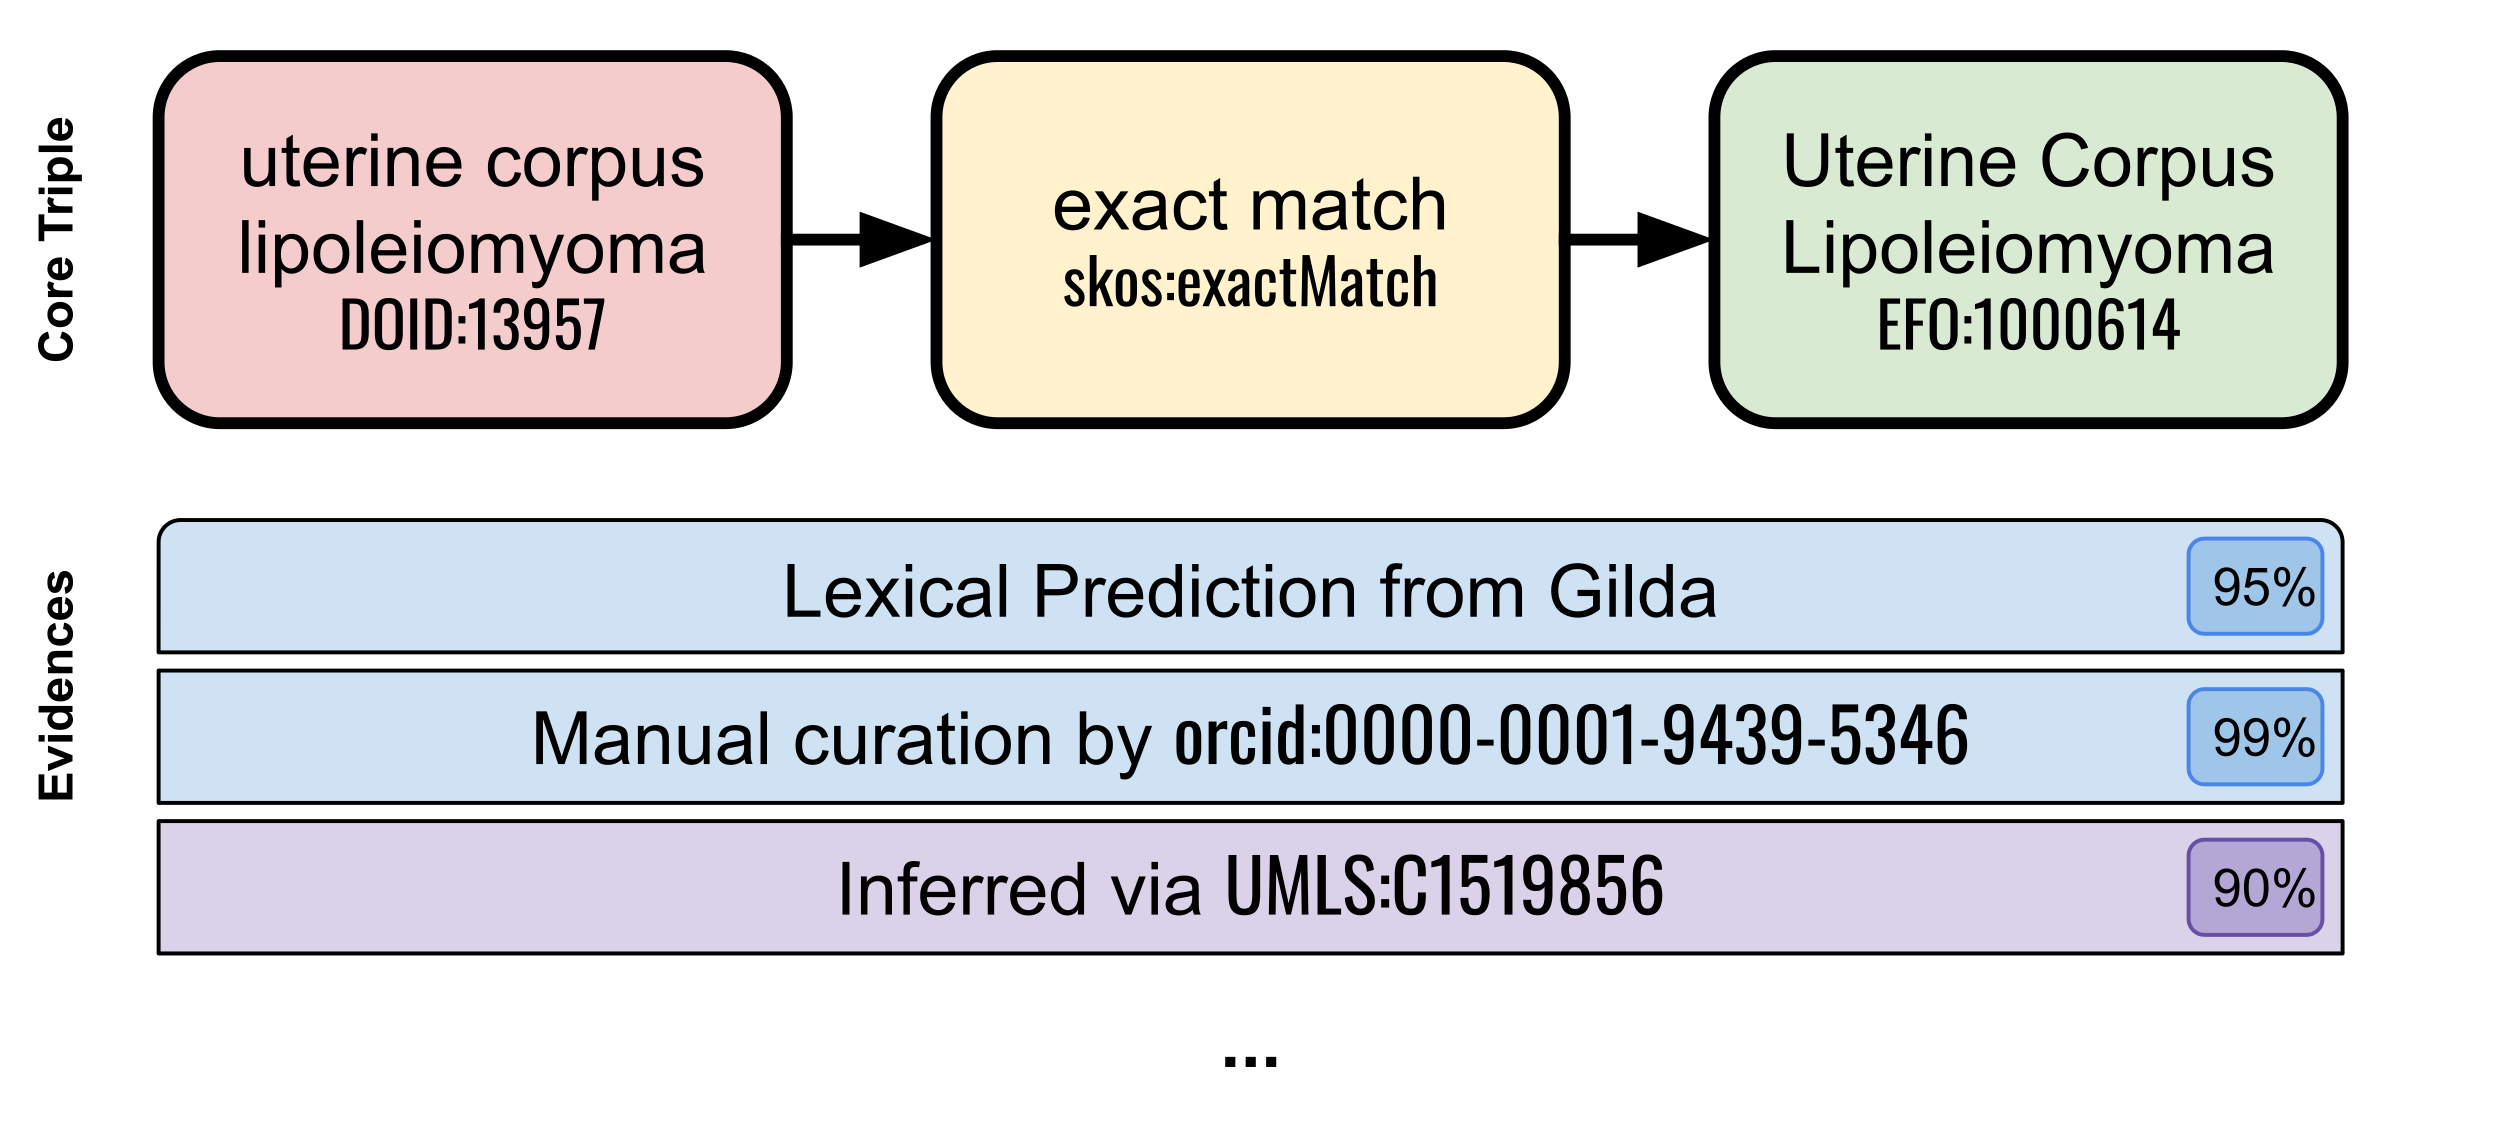 <svg version="1.1" viewBox="0.0 0.0 633.601 287.0" fill="none" stroke="none" stroke-linecap="square" stroke-miterlimit="10" xmlns:xlink="http://www.w3.org/1999/xlink" xmlns="http://www.w3.org/2000/svg"><rect x="0.0" y="0.0" width="633.601" height="287.0" fill="#333333" stroke="none"/><clipPath id="p.0"><path d="m0 0l633.601 0l0 287.0l-633.601 0l0 -287.0z" clip-rule="nonzero"/></clipPath><g clip-path="url(#p.0)"><path fill="#ffffff" d="m0 0l633.601 0l0 287.0l-633.601 0z" fill-rule="evenodd"/><path fill="#f4cccc" d="m40.194 29.722l0 0c0 -8.564 6.943 -15.507 15.507 -15.507l128.199 0c4.113 0 8.057 1.634 10.965 4.542c2.908 2.908 4.542 6.852 4.542 10.965l0 62.026c0 8.564 -6.943 15.507 -15.507 15.507l-128.199 0c-8.564 0 -15.507 -6.943 -15.507 -15.507z" fill-rule="evenodd"/><path stroke="#000000" stroke-width="3.0" stroke-linejoin="round" stroke-linecap="butt" d="m40.194 29.722l0 0c0 -8.564 6.943 -15.507 15.507 -15.507l128.199 0c4.113 0 8.057 1.634 10.965 4.542c2.908 2.908 4.542 6.852 4.542 10.965l0 62.026c0 8.564 -6.943 15.507 -15.507 15.507l-128.199 0c-8.564 0 -15.507 -6.943 -15.507 -15.507z" fill-rule="evenodd"/><path fill="#000000" d="m68.251 47.155l0 -1.422q-1.125 1.641 -3.062 1.641q-0.859 0 -1.609 -0.328q-0.734 -0.328 -1.094 -0.828q-0.359 -0.5 -0.5 -1.219q-0.109 -0.469 -0.109 -1.531l0 -5.984l1.641 0l0 5.359q0 1.281 0.109 1.734q0.156 0.641 0.656 1.016q0.5 0.375 1.234 0.375q0.734 0 1.375 -0.375q0.656 -0.391 0.922 -1.031q0.266 -0.656 0.266 -1.891l0 -5.188l1.641 0l0 9.672l-1.469 0zm7.626 -1.469l0.234 1.453q-0.688 0.141 -1.234 0.141q-0.891 0 -1.391 -0.281q-0.484 -0.281 -0.688 -0.734q-0.203 -0.469 -0.203 -1.938l0 -5.578l-1.203 0l0 -1.266l1.203 0l0 -2.391l1.625 -0.984l0 3.375l1.656 0l0 1.266l-1.656 0l0 5.672q0 0.688 0.078 0.891q0.094 0.203 0.281 0.328q0.203 0.109 0.578 0.109q0.266 0 0.719 -0.062zm8.23 -1.641l1.688 0.203q-0.406 1.484 -1.484 2.312q-1.078 0.812 -2.766 0.812q-2.125 0 -3.375 -1.297q-1.234 -1.312 -1.234 -3.672q0 -2.453 1.25 -3.797q1.266 -1.344 3.266 -1.344q1.938 0 3.156 1.328q1.234 1.312 1.234 3.703q0 0.156 0 0.438l-7.219 0q0.094 1.594 0.906 2.453q0.812 0.844 2.016 0.844q0.906 0 1.547 -0.469q0.641 -0.484 1.016 -1.516zm-5.391 -2.656l5.406 0q-0.109 -1.219 -0.625 -1.828q-0.781 -0.953 -2.031 -0.953q-1.125 0 -1.906 0.766q-0.766 0.75 -0.844 2.016zm9.126 5.766l0 -9.672l1.469 0l0 1.469q0.562 -1.031 1.031 -1.359q0.484 -0.328 1.062 -0.328q0.828 0 1.688 0.531l-0.562 1.516q-0.609 -0.359 -1.203 -0.359q-0.547 0 -0.969 0.328q-0.422 0.328 -0.609 0.891q-0.281 0.875 -0.281 1.922l0 5.062l-1.625 0zm6.228 -11.469l0 -1.891l1.641 0l0 1.891l-1.641 0zm0 11.469l0 -9.672l1.641 0l0 9.672l-1.641 0zm4.145 0l0 -9.672l1.469 0l0 1.375q1.062 -1.594 3.078 -1.594q0.875 0 1.609 0.312q0.734 0.312 1.094 0.828q0.375 0.5 0.516 1.203q0.094 0.453 0.094 1.594l0 5.953l-1.641 0l0 -5.891q0 -1.0 -0.203 -1.484q-0.188 -0.5 -0.672 -0.797q-0.484 -0.297 -1.141 -0.297q-1.047 0 -1.812 0.672q-0.75 0.656 -0.75 2.516l0 5.281l-1.641 0zm17.001 -3.109l1.688 0.203q-0.406 1.484 -1.484 2.312q-1.078 0.812 -2.766 0.812q-2.125 0 -3.375 -1.297q-1.234 -1.312 -1.234 -3.672q0 -2.453 1.25 -3.797q1.266 -1.344 3.266 -1.344q1.938 0 3.156 1.328q1.234 1.312 1.234 3.703q0 0.156 0 0.438l-7.219 0q0.094 1.594 0.906 2.453q0.812 0.844 2.016 0.844q0.906 0 1.547 -0.469q0.641 -0.484 1.016 -1.516zm-5.391 -2.656l5.406 0q-0.109 -1.219 -0.625 -1.828q-0.781 -0.953 -2.031 -0.953q-1.125 0 -1.906 0.766q-0.766 0.75 -0.844 2.016zm20.637 2.219l1.609 0.219q-0.266 1.656 -1.359 2.609q-1.078 0.938 -2.672 0.938q-1.984 0 -3.188 -1.297q-1.203 -1.297 -1.203 -3.719q0 -1.578 0.516 -2.75q0.516 -1.172 1.578 -1.75q1.062 -0.594 2.312 -0.594q1.578 0 2.578 0.797q1.0 0.797 1.281 2.266l-1.594 0.234q-0.234 -0.969 -0.812 -1.453q-0.578 -0.5 -1.391 -0.5q-1.234 0 -2.016 0.891q-0.781 0.891 -0.781 2.812q0 1.953 0.75 2.844q0.75 0.875 1.953 0.875q0.969 0 1.609 -0.594q0.656 -0.594 0.828 -1.828zm2.406 -1.297q0 -2.688 1.484 -3.969q1.25 -1.078 3.047 -1.078q2.0 0 3.266 1.312q1.266 1.297 1.266 3.609q0 1.859 -0.562 2.938q-0.562 1.062 -1.641 1.656q-1.062 0.594 -2.328 0.594q-2.031 0 -3.281 -1.297q-1.25 -1.312 -1.25 -3.766zm1.688 0q0 1.859 0.797 2.797q0.812 0.922 2.047 0.922q1.219 0 2.031 -0.922q0.812 -0.938 0.812 -2.844q0 -1.797 -0.812 -2.719q-0.812 -0.922 -2.031 -0.922q-1.234 0 -2.047 0.922q-0.797 0.906 -0.797 2.766zm9.282 4.844l0 -9.672l1.469 0l0 1.469q0.562 -1.031 1.031 -1.359q0.484 -0.328 1.062 -0.328q0.828 0 1.688 0.531l-0.562 1.516q-0.609 -0.359 -1.203 -0.359q-0.547 0 -0.969 0.328q-0.422 0.328 -0.609 0.891q-0.281 0.875 -0.281 1.922l0 5.062l-1.625 0zm6.228 3.703l0 -13.375l1.484 0l0 1.25q0.531 -0.734 1.188 -1.094q0.672 -0.375 1.625 -0.375q1.234 0 2.172 0.641q0.953 0.625 1.438 1.797q0.484 1.156 0.484 2.547q0 1.484 -0.531 2.672q-0.531 1.188 -1.547 1.828q-1.016 0.625 -2.141 0.625q-0.812 0 -1.469 -0.344q-0.656 -0.344 -1.062 -0.875l0 4.703l-1.641 0zm1.484 -8.484q0 1.859 0.75 2.766q0.766 0.891 1.828 0.891q1.094 0 1.875 -0.922q0.781 -0.938 0.781 -2.875q0 -1.844 -0.766 -2.766q-0.75 -0.922 -1.812 -0.922q-1.047 0 -1.859 0.984q-0.797 0.969 -0.797 2.844zm15.219 4.781l0 -1.422q-1.125 1.641 -3.062 1.641q-0.859 0 -1.609 -0.328q-0.734 -0.328 -1.094 -0.828q-0.359 -0.5 -0.5 -1.219q-0.109 -0.469 -0.109 -1.531l0 -5.984l1.641 0l0 5.359q0 1.281 0.109 1.734q0.156 0.641 0.656 1.016q0.5 0.375 1.234 0.375q0.734 0 1.375 -0.375q0.656 -0.391 0.922 -1.031q0.266 -0.656 0.266 -1.891l0 -5.188l1.641 0l0 9.672l-1.469 0zm3.391 -2.891l1.625 -0.25q0.125 0.969 0.75 1.5q0.625 0.516 1.75 0.516q1.125 0 1.672 -0.453q0.547 -0.469 0.547 -1.094q0 -0.547 -0.484 -0.875q-0.328 -0.219 -1.672 -0.547q-1.813 -0.469 -2.516 -0.797q-0.688 -0.328 -1.047 -0.906q-0.359 -0.594 -0.359 -1.312q0 -0.641 0.297 -1.188q0.297 -0.562 0.812 -0.922q0.375 -0.281 1.031 -0.469q0.672 -0.203 1.422 -0.203q1.141 0 2.0 0.328q0.859 0.328 1.266 0.891q0.422 0.562 0.578 1.5l-1.609 0.219q-0.109 -0.75 -0.641 -1.172q-0.516 -0.422 -1.469 -0.422q-1.141 0 -1.625 0.375q-0.469 0.375 -0.469 0.875q0 0.312 0.188 0.578q0.203 0.266 0.641 0.438q0.234 0.094 1.438 0.422q1.75 0.453 2.438 0.75q0.688 0.297 1.078 0.859q0.391 0.562 0.391 1.406q0 0.828 -0.484 1.547q-0.469 0.719 -1.375 1.125q-0.906 0.391 -2.047 0.391q-1.875 0 -2.875 -0.781q-0.984 -0.781 -1.25 -2.328z" fill-rule="nonzero"/><path fill="#000000" d="m61.366 69.155l0 -13.359l1.641 0l0 13.359l-1.641 0zm4.192 -11.469l0 -1.891l1.641 0l0 1.891l-1.641 0zm0 11.469l0 -9.672l1.641 0l0 9.672l-1.641 0zm4.145 3.703l0 -13.375l1.484 0l0 1.25q0.531 -0.734 1.188 -1.094q0.672 -0.375 1.625 -0.375q1.234 0 2.172 0.641q0.953 0.625 1.438 1.797q0.484 1.156 0.484 2.547q0 1.484 -0.531 2.672q-0.531 1.188 -1.547 1.828q-1.016 0.625 -2.141 0.625q-0.812 0 -1.469 -0.344q-0.656 -0.344 -1.062 -0.875l0 4.703l-1.641 0zm1.484 -8.484q0 1.859 0.75 2.766q0.766 0.891 1.828 0.891q1.094 0 1.875 -0.922q0.781 -0.938 0.781 -2.875q0 -1.844 -0.766 -2.766q-0.75 -0.922 -1.812 -0.922q-1.047 0 -1.859 0.984q-0.797 0.969 -0.797 2.844zm8.282 -0.062q0 -2.688 1.484 -3.969q1.25 -1.078 3.047 -1.078q2.0 0 3.266 1.312q1.266 1.297 1.266 3.609q0 1.859 -0.562 2.938q-0.562 1.062 -1.641 1.656q-1.062 0.594 -2.328 0.594q-2.031 0 -3.281 -1.297q-1.25 -1.312 -1.25 -3.766zm1.688 0q0 1.859 0.797 2.797q0.812 0.922 2.047 0.922q1.219 0 2.031 -0.922q0.812 -0.938 0.812 -2.844q0 -1.797 -0.812 -2.719q-0.812 -0.922 -2.031 -0.922q-1.234 0 -2.047 0.922q-0.797 0.906 -0.797 2.766zm9.251 4.844l0 -13.359l1.641 0l0 13.359l-1.641 0zm10.817 -3.109l1.688 0.203q-0.406 1.484 -1.484 2.312q-1.078 0.812 -2.766 0.812q-2.125 0 -3.375 -1.297q-1.234 -1.312 -1.234 -3.672q0 -2.453 1.25 -3.797q1.266 -1.344 3.266 -1.344q1.938 0 3.156 1.328q1.234 1.312 1.234 3.703q0 0.156 0 0.438l-7.219 0q0.094 1.594 0.906 2.453q0.812 0.844 2.016 0.844q0.906 0 1.547 -0.469q0.641 -0.484 1.016 -1.516zm-5.391 -2.656l5.406 0q-0.109 -1.219 -0.625 -1.828q-0.781 -0.953 -2.031 -0.953q-1.125 0 -1.906 0.766q-0.766 0.75 -0.844 2.016zm9.141 -5.703l0 -1.891l1.641 0l0 1.891l-1.641 0zm0 11.469l0 -9.672l1.641 0l0 9.672l-1.641 0zm3.535 -4.844q0 -2.688 1.484 -3.969q1.25 -1.078 3.047 -1.078q2.0 0 3.266 1.312q1.266 1.297 1.266 3.609q0 1.859 -0.562 2.938q-0.562 1.062 -1.641 1.656q-1.062 0.594 -2.328 0.594q-2.031 0 -3.281 -1.297q-1.25 -1.312 -1.25 -3.766zm1.688 0q0 1.859 0.797 2.797q0.812 0.922 2.047 0.922q1.219 0 2.031 -0.922q0.812 -0.938 0.812 -2.844q0 -1.797 -0.812 -2.719q-0.812 -0.922 -2.031 -0.922q-1.234 0 -2.047 0.922q-0.797 0.906 -0.797 2.766zm9.298 4.844l0 -9.672l1.469 0l0 1.359q0.453 -0.719 1.203 -1.141q0.766 -0.438 1.719 -0.438q1.078 0 1.766 0.453q0.688 0.438 0.969 1.234q1.156 -1.688 2.984 -1.688q1.453 0 2.219 0.797q0.781 0.797 0.781 2.453l0 6.641l-1.641 0l0 -6.094q0 -0.984 -0.156 -1.406q-0.156 -0.438 -0.578 -0.703q-0.422 -0.266 -0.984 -0.266q-1.016 0 -1.688 0.688q-0.672 0.672 -0.672 2.156l0 5.625l-1.641 0l0 -6.281q0 -1.094 -0.406 -1.641q-0.406 -0.547 -1.312 -0.547q-0.688 0 -1.281 0.359q-0.594 0.359 -0.859 1.062q-0.25 0.703 -0.25 2.031l0 5.016l-1.641 0zm15.463 3.719l-0.188 -1.531q0.547 0.141 0.938 0.141q0.547 0 0.875 -0.188q0.328 -0.172 0.547 -0.5q0.156 -0.25 0.5 -1.219q0.047 -0.141 0.141 -0.406l-3.672 -9.688l1.766 0l2.016 5.594q0.391 1.078 0.703 2.25q0.281 -1.125 0.672 -2.203l2.078 -5.641l1.641 0l-3.688 9.828q-0.594 1.609 -0.922 2.203q-0.438 0.812 -1.0 1.188q-0.562 0.375 -1.344 0.375q-0.484 0 -1.062 -0.203zm8.797 -8.562q0 -2.688 1.484 -3.969q1.25 -1.078 3.047 -1.078q2.0 0 3.266 1.312q1.266 1.297 1.266 3.609q0 1.859 -0.562 2.938q-0.562 1.062 -1.641 1.656q-1.062 0.594 -2.328 0.594q-2.031 0 -3.281 -1.297q-1.25 -1.312 -1.25 -3.766zm1.688 0q0 1.859 0.797 2.797q0.812 0.922 2.047 0.922q1.219 0 2.031 -0.922q0.812 -0.938 0.812 -2.844q0 -1.797 -0.812 -2.719q-0.812 -0.922 -2.031 -0.922q-1.234 0 -2.047 0.922q-0.797 0.906 -0.797 2.766zm9.298 4.844l0 -9.672l1.469 0l0 1.359q0.453 -0.719 1.203 -1.141q0.766 -0.438 1.719 -0.438q1.078 0 1.766 0.453q0.688 0.438 0.969 1.234q1.156 -1.688 2.984 -1.688q1.453 0 2.219 0.797q0.781 0.797 0.781 2.453l0 6.641l-1.641 0l0 -6.094q0 -0.984 -0.156 -1.406q-0.156 -0.438 -0.578 -0.703q-0.422 -0.266 -0.984 -0.266q-1.016 0 -1.688 0.688q-0.672 0.672 -0.672 2.156l0 5.625l-1.641 0l0 -6.281q0 -1.094 -0.406 -1.641q-0.406 -0.547 -1.312 -0.547q-0.688 0 -1.281 0.359q-0.594 0.359 -0.859 1.062q-0.25 0.703 -0.25 2.031l0 5.016l-1.641 0zm21.853 -1.188q-0.922 0.766 -1.766 1.094q-0.828 0.312 -1.797 0.312q-1.594 0 -2.453 -0.781q-0.859 -0.781 -0.859 -1.984q0 -0.719 0.328 -1.297q0.328 -0.594 0.844 -0.938q0.531 -0.359 1.188 -0.547q0.469 -0.125 1.453 -0.25q1.984 -0.234 2.922 -0.562q0.016 -0.344 0.016 -0.422q0 -1.0 -0.469 -1.422q-0.625 -0.547 -1.875 -0.547q-1.156 0 -1.703 0.406q-0.547 0.406 -0.812 1.422l-1.609 -0.219q0.219 -1.016 0.719 -1.641q0.5 -0.641 1.453 -0.984q0.953 -0.344 2.188 -0.344q1.25 0 2.016 0.297q0.781 0.281 1.141 0.734q0.375 0.438 0.516 1.109q0.078 0.422 0.078 1.516l0 2.188q0 2.281 0.109 2.891q0.109 0.594 0.406 1.156l-1.703 0q-0.266 -0.516 -0.328 -1.188zm-0.141 -3.672q-0.891 0.375 -2.672 0.625q-1.016 0.141 -1.438 0.328q-0.422 0.188 -0.656 0.531q-0.219 0.344 -0.219 0.781q0 0.656 0.5 1.094q0.5 0.438 1.453 0.438q0.938 0 1.672 -0.406q0.75 -0.422 1.094 -1.141q0.266 -0.562 0.266 -1.641l0 -0.609z" fill-rule="nonzero"/><path fill="#000000" d="m86.816 88.595l0 -12.953l2.812 0q1.438 0 2.266 0.438q0.844 0.438 1.203 1.328q0.359 0.875 0.359 2.172l0 4.781q0 1.375 -0.359 2.328q-0.359 0.938 -1.172 1.422q-0.797 0.484 -2.156 0.484l-2.953 0zm1.797 -1.297l1.031 0q0.984 0 1.391 -0.375q0.422 -0.391 0.516 -1.125q0.094 -0.734 0.094 -1.781l0 -4.203q0 -1.016 -0.141 -1.641q-0.125 -0.625 -0.562 -0.906q-0.422 -0.281 -1.344 -0.281l-0.984 0l0 10.312zm9.932 1.438q-1.297 0 -2.094 -0.5q-0.781 -0.516 -1.125 -1.469q-0.328 -0.953 -0.328 -2.234l0 -4.906q0 -1.281 0.344 -2.203q0.344 -0.922 1.125 -1.406q0.781 -0.5 2.078 -0.5q1.312 0 2.078 0.5q0.781 0.5 1.125 1.422q0.344 0.906 0.344 2.188l0 4.922q0 1.266 -0.344 2.219q-0.344 0.938 -1.125 1.453q-0.766 0.516 -2.078 0.516zm0 -1.422q0.734 0 1.094 -0.297q0.375 -0.297 0.5 -0.828q0.125 -0.531 0.125 -1.25l0 -5.688q0 -0.719 -0.125 -1.234q-0.125 -0.531 -0.5 -0.797q-0.359 -0.281 -1.094 -0.281q-0.719 0 -1.094 0.281q-0.375 0.266 -0.5 0.797q-0.125 0.516 -0.125 1.234l0 5.688q0 0.719 0.125 1.25q0.125 0.531 0.5 0.828q0.375 0.297 1.094 0.297zm5.421 1.281l0 -12.953l1.766 0l0 12.953l-1.766 0zm3.874 0l0 -12.953l2.812 0q1.438 0 2.266 0.438q0.844 0.438 1.203 1.328q0.359 0.875 0.359 2.172l0 4.781q0 1.375 -0.359 2.328q-0.359 0.938 -1.172 1.422q-0.797 0.484 -2.156 0.484l-2.953 0zm1.797 -1.297l1.031 0q0.984 0 1.391 -0.375q0.422 -0.391 0.516 -1.125q0.094 -0.734 0.094 -1.781l0 -4.203q0 -1.016 -0.141 -1.641q-0.125 -0.625 -0.562 -0.906q-0.422 -0.281 -1.344 -0.281l-0.984 0l0 10.312zm6.573 -5.344l0 -1.828l1.734 0l0 1.828l-1.734 0zm0 5.109l0 -1.828l1.734 0l0 1.828l-1.734 0zm4.933 1.531l0 -10.719q-0.016 0.016 -0.359 0.094q-0.344 0.078 -0.781 0.156q-0.422 0.078 -0.766 0.156q-0.328 0.062 -0.344 0.062l0 -1.297q0.266 -0.062 0.625 -0.172q0.359 -0.125 0.734 -0.281q0.375 -0.156 0.719 -0.391q0.344 -0.25 0.594 -0.562l1.297 0l0 12.953l-1.719 0zm7.126 0.141q-1.062 0 -1.766 -0.391q-0.703 -0.406 -1.062 -1.156q-0.344 -0.75 -0.344 -1.781l0 -0.422l1.703 0q0 0.062 0 0.141q0 0.062 0 0.141q0.016 0.578 0.125 1.047q0.125 0.453 0.438 0.734q0.312 0.266 0.906 0.266q0.625 0 0.938 -0.297q0.328 -0.297 0.438 -0.828q0.109 -0.547 0.109 -1.25q0 -1.031 -0.375 -1.672q-0.375 -0.656 -1.328 -0.719q-0.047 -0.016 -0.125 -0.016q-0.062 0 -0.109 0l0 -1.719q0.047 0 0.109 0q0.062 0 0.109 0q0.922 -0.031 1.312 -0.469q0.406 -0.453 0.406 -1.5q0 -0.875 -0.297 -1.406q-0.297 -0.531 -1.172 -0.531q-0.891 0 -1.172 0.594q-0.281 0.578 -0.312 1.5q0 0.062 0 0.141q0 0.062 0 0.125l-1.703 0l0 -0.438q0 -1.031 0.344 -1.766q0.359 -0.734 1.062 -1.141q0.719 -0.406 1.781 -0.406q1.062 0 1.766 0.406q0.703 0.406 1.062 1.156q0.359 0.734 0.359 1.766q0 1.172 -0.516 1.875q-0.5 0.703 -1.344 0.969q0.594 0.172 1.0 0.609q0.406 0.422 0.625 1.094q0.234 0.656 0.234 1.547q0 1.141 -0.328 2.0q-0.312 0.859 -1.031 1.328q-0.703 0.469 -1.844 0.469zm7.741 0q-1.016 0 -1.734 -0.375q-0.703 -0.375 -1.078 -1.094q-0.359 -0.719 -0.375 -1.75q0 -0.031 0 -0.062q0 -0.047 0 -0.078l1.719 0q0 0.938 0.297 1.438q0.312 0.5 1.188 0.5q0.484 0 0.797 -0.297q0.328 -0.297 0.484 -0.906q0.156 -0.625 0.156 -1.562l0 -1.969q-0.234 0.406 -0.719 0.656q-0.469 0.234 -1.172 0.234q-1.062 0 -1.672 -0.469q-0.609 -0.469 -0.859 -1.312q-0.25 -0.844 -0.25 -1.953q0 -1.188 0.312 -2.141q0.328 -0.953 1.031 -1.516q0.719 -0.562 1.875 -0.562q1.125 0 1.828 0.578q0.703 0.562 1.031 1.531q0.328 0.953 0.328 2.141l0 4.344q0 1.25 -0.297 2.312q-0.281 1.047 -0.969 1.688q-0.688 0.625 -1.922 0.625zm0 -6.562q0.562 0 0.906 -0.266q0.359 -0.281 0.547 -0.625l0 -1.922q0 -0.672 -0.125 -1.219q-0.125 -0.562 -0.453 -0.875q-0.312 -0.328 -0.875 -0.328q-0.562 0 -0.891 0.344q-0.328 0.328 -0.469 0.859q-0.125 0.531 -0.125 1.172q0 0.766 0.062 1.422q0.078 0.656 0.391 1.047q0.312 0.391 1.031 0.391zm8.001 6.547q-1.172 0 -1.859 -0.438q-0.688 -0.453 -0.984 -1.297q-0.297 -0.859 -0.297 -2.016l1.719 0q0 0.562 0.094 1.125q0.094 0.547 0.406 0.906q0.312 0.359 0.953 0.359q0.703 0 1.0 -0.406q0.312 -0.406 0.391 -1.094q0.078 -0.703 0.078 -1.578q0 -0.891 -0.094 -1.5q-0.094 -0.625 -0.406 -0.953q-0.297 -0.328 -0.953 -0.328q-0.531 0 -0.906 0.328q-0.359 0.328 -0.531 0.75l-1.453 0l0 -6.938l5.578 0l0 1.703l-4.031 0l-0.109 3.594q0.312 -0.344 0.781 -0.531q0.484 -0.203 1.094 -0.203q1.047 0 1.641 0.5q0.609 0.5 0.859 1.375q0.25 0.859 0.25 1.969q0 1.0 -0.156 1.859q-0.141 0.844 -0.5 1.484q-0.359 0.625 -0.984 0.984q-0.625 0.344 -1.578 0.344zm5.098 -0.125l2.344 -11.609l-3.469 0l0 -1.344l5.172 0l0 0.828l-2.391 12.125l-1.656 0z" fill-rule="nonzero"/><path fill="#fff2cc" d="m237.35 29.722l0 0c0 -8.564 6.943 -15.507 15.507 -15.507l128.199 0c4.113 0 8.057 1.634 10.965 4.542c2.908 2.908 4.542 6.852 4.542 10.965l0 62.026c0 8.564 -6.943 15.507 -15.507 15.507l-128.199 0c-8.564 0 -15.507 -6.943 -15.507 -15.507z" fill-rule="evenodd"/><path stroke="#000000" stroke-width="3.0" stroke-linejoin="round" stroke-linecap="butt" d="m237.35 29.722l0 0c0 -8.564 6.943 -15.507 15.507 -15.507l128.199 0c4.113 0 8.057 1.634 10.965 4.542c2.908 2.908 4.542 6.852 4.542 10.965l0 62.026c0 8.564 -6.943 15.507 -15.507 15.507l-128.199 0c-8.564 0 -15.507 -6.943 -15.507 -15.507z" fill-rule="evenodd"/><path fill="#000000" d="m274.526 55.046l1.688 0.203q-0.406 1.484 -1.484 2.312q-1.078 0.812 -2.766 0.812q-2.125 0 -3.375 -1.297q-1.234 -1.312 -1.234 -3.672q0 -2.453 1.25 -3.797q1.266 -1.344 3.266 -1.344q1.938 0 3.156 1.328q1.234 1.312 1.234 3.703q0 0.156 0 0.438l-7.219 0q0.094 1.594 0.906 2.453q0.812 0.844 2.016 0.844q0.906 0 1.547 -0.469q0.641 -0.484 1.016 -1.516zm-5.391 -2.656l5.406 0q-0.109 -1.219 -0.625 -1.828q-0.781 -0.953 -2.031 -0.953q-1.125 0 -1.906 0.766q-0.766 0.75 -0.844 2.016zm8.048 5.766l3.531 -5.031l-3.266 -4.641l2.047 0l1.484 2.266q0.422 0.641 0.672 1.078q0.406 -0.594 0.734 -1.062l1.641 -2.281l1.953 0l-3.344 4.547l3.594 5.125l-2.016 0l-1.984 -3.0l-0.516 -0.812l-2.547 3.812l-1.984 0zm16.734 -1.188q-0.922 0.766 -1.766 1.094q-0.828 0.312 -1.797 0.312q-1.594 0 -2.453 -0.781q-0.859 -0.781 -0.859 -1.984q0 -0.719 0.328 -1.297q0.328 -0.594 0.844 -0.938q0.531 -0.359 1.188 -0.547q0.469 -0.125 1.453 -0.25q1.984 -0.234 2.922 -0.562q0.016 -0.344 0.016 -0.422q0 -1.0 -0.469 -1.422q-0.625 -0.547 -1.875 -0.547q-1.156 0 -1.703 0.406q-0.547 0.406 -0.812 1.422l-1.609 -0.219q0.219 -1.016 0.719 -1.641q0.5 -0.641 1.453 -0.984q0.953 -0.344 2.188 -0.344q1.25 0 2.016 0.297q0.781 0.281 1.141 0.734q0.375 0.438 0.516 1.109q0.078 0.422 0.078 1.516l0 2.188q0 2.281 0.109 2.891q0.109 0.594 0.406 1.156l-1.703 0q-0.266 -0.516 -0.328 -1.188zm-0.141 -3.672q-0.891 0.375 -2.672 0.625q-1.016 0.141 -1.438 0.328q-0.422 0.188 -0.656 0.531q-0.219 0.344 -0.219 0.781q0 0.656 0.5 1.094q0.5 0.438 1.453 0.438q0.938 0 1.672 -0.406q0.75 -0.422 1.094 -1.141q0.266 -0.562 0.266 -1.641l0 -0.609zm10.516 1.312l1.609 0.219q-0.266 1.656 -1.359 2.609q-1.078 0.938 -2.672 0.938q-1.984 0 -3.188 -1.297q-1.203 -1.297 -1.203 -3.719q0 -1.578 0.516 -2.75q0.516 -1.172 1.578 -1.75q1.062 -0.594 2.312 -0.594q1.578 0 2.578 0.797q1.0 0.797 1.281 2.266l-1.594 0.234q-0.234 -0.969 -0.812 -1.453q-0.578 -0.5 -1.391 -0.5q-1.234 0 -2.016 0.891q-0.781 0.891 -0.781 2.812q0 1.953 0.75 2.844q0.75 0.875 1.953 0.875q0.969 0 1.609 -0.594q0.656 -0.594 0.828 -1.828zm6.594 2.078l0.234 1.453q-0.688 0.141 -1.234 0.141q-0.891 0 -1.391 -0.281q-0.484 -0.281 -0.688 -0.734q-0.203 -0.469 -0.203 -1.938l0 -5.578l-1.203 0l0 -1.266l1.203 0l0 -2.391l1.625 -0.984l0 3.375l1.656 0l0 1.266l-1.656 0l0 5.672q0 0.688 0.078 0.891q0.094 0.203 0.281 0.328q0.203 0.109 0.578 0.109q0.266 0 0.719 -0.062zm6.788 1.469l0 -9.672l1.469 0l0 1.359q0.453 -0.719 1.203 -1.141q0.766 -0.438 1.719 -0.438q1.078 0 1.766 0.453q0.688 0.438 0.969 1.234q1.156 -1.688 2.984 -1.688q1.453 0 2.219 0.797q0.781 0.797 0.781 2.453l0 6.641l-1.641 0l0 -6.094q0 -0.984 -0.156 -1.406q-0.156 -0.438 -0.578 -0.703q-0.422 -0.266 -0.984 -0.266q-1.016 0 -1.688 0.688q-0.672 0.672 -0.672 2.156l0 5.625l-1.641 0l0 -6.281q0 -1.094 -0.406 -1.641q-0.406 -0.547 -1.312 -0.547q-0.688 0 -1.281 0.359q-0.594 0.359 -0.859 1.062q-0.25 0.703 -0.25 2.031l0 5.016l-1.641 0zm21.853 -1.188q-0.922 0.766 -1.766 1.094q-0.828 0.312 -1.797 0.312q-1.594 0 -2.453 -0.781q-0.859 -0.781 -0.859 -1.984q0 -0.719 0.328 -1.297q0.328 -0.594 0.844 -0.938q0.531 -0.359 1.188 -0.547q0.469 -0.125 1.453 -0.25q1.984 -0.234 2.922 -0.562q0.016 -0.344 0.016 -0.422q0 -1.0 -0.469 -1.422q-0.625 -0.547 -1.875 -0.547q-1.156 0 -1.703 0.406q-0.547 0.406 -0.812 1.422l-1.609 -0.219q0.219 -1.016 0.719 -1.641q0.5 -0.641 1.453 -0.984q0.953 -0.344 2.188 -0.344q1.25 0 2.016 0.297q0.781 0.281 1.141 0.734q0.375 0.438 0.516 1.109q0.078 0.422 0.078 1.516l0 2.188q0 2.281 0.109 2.891q0.109 0.594 0.406 1.156l-1.703 0q-0.266 -0.516 -0.328 -1.188zm-0.141 -3.672q-0.891 0.375 -2.672 0.625q-1.016 0.141 -1.438 0.328q-0.422 0.188 -0.656 0.531q-0.219 0.344 -0.219 0.781q0 0.656 0.5 1.094q0.5 0.438 1.453 0.438q0.938 0 1.672 -0.406q0.75 -0.422 1.094 -1.141q0.266 -0.562 0.266 -1.641l0 -0.609zm7.782 3.391l0.234 1.453q-0.688 0.141 -1.234 0.141q-0.891 0 -1.391 -0.281q-0.484 -0.281 -0.688 -0.734q-0.203 -0.469 -0.203 -1.938l0 -5.578l-1.203 0l0 -1.266l1.203 0l0 -2.391l1.625 -0.984l0 3.375l1.656 0l0 1.266l-1.656 0l0 5.672q0 0.688 0.078 0.891q0.094 0.203 0.281 0.328q0.203 0.109 0.578 0.109q0.266 0 0.719 -0.062zm7.918 -2.078l1.609 0.219q-0.266 1.656 -1.359 2.609q-1.078 0.938 -2.672 0.938q-1.984 0 -3.188 -1.297q-1.203 -1.297 -1.203 -3.719q0 -1.578 0.516 -2.75q0.516 -1.172 1.578 -1.75q1.062 -0.594 2.312 -0.594q1.578 0 2.578 0.797q1.0 0.797 1.281 2.266l-1.594 0.234q-0.234 -0.969 -0.812 -1.453q-0.578 -0.5 -1.391 -0.5q-1.234 0 -2.016 0.891q-0.781 0.891 -0.781 2.812q0 1.953 0.75 2.844q0.75 0.875 1.953 0.875q0.969 0 1.609 -0.594q0.656 -0.594 0.828 -1.828zm3.016 3.547l0 -13.359l1.641 0l0 4.797q1.141 -1.328 2.891 -1.328q1.078 0 1.859 0.422q0.797 0.422 1.141 1.172q0.344 0.75 0.344 2.172l0 6.125l-1.641 0l0 -6.125q0 -1.234 -0.531 -1.797q-0.531 -0.562 -1.516 -0.562q-0.719 0 -1.359 0.391q-0.641 0.375 -0.922 1.016q-0.266 0.641 -0.266 1.781l0 5.297l-1.641 0z" fill-rule="nonzero"/><path fill="#000000" d="m272.331 77.72q-1.141 0 -1.828 -0.703q-0.688 -0.719 -0.781 -1.891l1.422 -0.422q0.125 0.875 0.422 1.312q0.312 0.438 0.906 0.438q0.453 0 0.688 -0.25q0.25 -0.266 0.25 -0.719q0 -0.406 -0.172 -0.719q-0.172 -0.328 -0.578 -0.656l-1.578 -1.359q-0.484 -0.422 -0.812 -0.922q-0.328 -0.516 -0.328 -1.344q0 -0.734 0.297 -1.234q0.297 -0.5 0.828 -0.766q0.531 -0.266 1.266 -0.266q1.141 0 1.75 0.719q0.609 0.703 0.703 1.719l-1.219 0.422q-0.062 -0.469 -0.188 -0.828q-0.125 -0.375 -0.375 -0.562q-0.234 -0.203 -0.609 -0.203q-0.422 0 -0.672 0.281q-0.25 0.281 -0.25 0.656q0 0.25 0.109 0.484q0.109 0.219 0.359 0.453l1.625 1.5q0.344 0.297 0.641 0.656q0.297 0.344 0.484 0.797q0.188 0.453 0.188 1.047q0 0.781 -0.328 1.312q-0.312 0.516 -0.891 0.781q-0.562 0.266 -1.328 0.266zm3.859 -0.141l0 -12.953l1.719 0l0 7.719l2.5 -4.0l1.781 0l-2.172 3.625l2.109 5.625l-1.703 0l-1.734 -4.734l-0.781 1.188l0 3.531l-1.719 0zm9.284 0.141q-1.016 0 -1.609 -0.406q-0.594 -0.422 -0.844 -1.188q-0.25 -0.766 -0.25 -1.812l0 -2.688q0 -1.047 0.25 -1.812q0.25 -0.766 0.844 -1.172q0.594 -0.422 1.609 -0.422q1.031 0 1.609 0.422q0.578 0.406 0.828 1.172q0.25 0.766 0.25 1.812l0 2.688q0 1.047 -0.25 1.812q-0.25 0.766 -0.828 1.188q-0.578 0.406 -1.609 0.406zm0 -1.266q0.5 0 0.688 -0.281q0.203 -0.297 0.25 -0.766q0.047 -0.469 0.047 -0.984l0 -2.891q0 -0.531 -0.047 -0.984q-0.047 -0.469 -0.25 -0.766q-0.188 -0.297 -0.688 -0.297q-0.5 0 -0.703 0.297q-0.203 0.297 -0.25 0.766q-0.031 0.453 -0.031 0.984l0 2.891q0 0.516 0.031 0.984q0.047 0.469 0.25 0.766q0.203 0.281 0.703 0.281zm6.409 1.266q-1.141 0 -1.828 -0.703q-0.688 -0.719 -0.781 -1.891l1.422 -0.422q0.125 0.875 0.422 1.312q0.312 0.438 0.906 0.438q0.453 0 0.688 -0.25q0.25 -0.266 0.25 -0.719q0 -0.406 -0.172 -0.719q-0.172 -0.328 -0.578 -0.656l-1.578 -1.359q-0.484 -0.422 -0.812 -0.922q-0.328 -0.516 -0.328 -1.344q0 -0.734 0.297 -1.234q0.297 -0.5 0.828 -0.766q0.531 -0.266 1.266 -0.266q1.141 0 1.75 0.719q0.609 0.703 0.703 1.719l-1.219 0.422q-0.062 -0.469 -0.188 -0.828q-0.125 -0.375 -0.375 -0.562q-0.234 -0.203 -0.609 -0.203q-0.422 0 -0.672 0.281q-0.25 0.281 -0.25 0.656q0 0.25 0.109 0.484q0.109 0.219 0.359 0.453l1.625 1.5q0.344 0.297 0.641 0.656q0.297 0.344 0.484 0.797q0.188 0.453 0.188 1.047q0 0.781 -0.328 1.312q-0.312 0.516 -0.891 0.781q-0.562 0.266 -1.328 0.266zm3.922 -6.766l0 -1.828l1.734 0l0 1.828l-1.734 0zm0 5.109l0 -1.828l1.734 0l0 1.828l-1.734 0zm5.621 1.656q-1.078 0 -1.672 -0.422q-0.594 -0.422 -0.828 -1.25q-0.234 -0.828 -0.234 -2.016l0 -2.125q0 -1.219 0.234 -2.031q0.25 -0.828 0.844 -1.234q0.609 -0.422 1.656 -0.422q1.172 0 1.719 0.484q0.562 0.469 0.734 1.375q0.172 0.906 0.172 2.172l0 0.75l-3.641 0l0 1.859q0 0.562 0.094 0.922q0.109 0.344 0.344 0.516q0.234 0.156 0.594 0.156q0.391 0 0.578 -0.172q0.203 -0.188 0.281 -0.531q0.078 -0.344 0.078 -0.812l0 -0.562l1.656 0l0 0.359q0 1.391 -0.594 2.188q-0.594 0.797 -2.016 0.797zm-1.016 -5.641l1.969 0l0 -0.844q0 -0.562 -0.078 -0.953q-0.062 -0.406 -0.266 -0.594q-0.188 -0.203 -0.625 -0.203q-0.422 0 -0.641 0.188q-0.203 0.188 -0.281 0.656q-0.078 0.453 -0.078 1.25l0 0.5zm4.342 5.516l2.078 -4.859l-2.031 -4.391l1.641 0l1.359 2.938l1.203 -2.938l1.672 0l-2.109 4.594l2.141 4.656l-1.625 0l-1.453 -3.141l-1.25 3.141l-1.625 0zm8.333 0.125q-0.531 0 -0.953 -0.312q-0.422 -0.312 -0.656 -0.797q-0.234 -0.484 -0.234 -1.031q0 -0.859 0.281 -1.453q0.281 -0.594 0.781 -1.0q0.516 -0.406 1.172 -0.703q0.672 -0.312 1.406 -0.609l0 -0.656q0 -0.547 -0.062 -0.922q-0.062 -0.375 -0.266 -0.547q-0.203 -0.188 -0.594 -0.188q-0.359 0 -0.578 0.156q-0.203 0.156 -0.312 0.453q-0.094 0.297 -0.094 0.703l0 0.469l-1.688 -0.078q0.031 -1.531 0.703 -2.25q0.672 -0.734 2.078 -0.734q1.375 0 1.953 0.75q0.578 0.75 0.578 2.172l0 4.234q0 0.422 0.016 0.828q0.031 0.406 0.062 0.75q0.047 0.344 0.078 0.641l-1.562 0q-0.062 -0.25 -0.141 -0.641q-0.062 -0.406 -0.094 -0.719q-0.156 0.547 -0.609 1.016q-0.453 0.469 -1.266 0.469zm0.672 -1.469q0.266 0 0.484 -0.141q0.219 -0.141 0.391 -0.328q0.188 -0.188 0.25 -0.297l0 -2.625q-0.406 0.219 -0.766 0.453q-0.344 0.219 -0.609 0.469q-0.25 0.25 -0.406 0.562q-0.156 0.312 -0.156 0.703q0 0.562 0.203 0.891q0.219 0.312 0.609 0.312zm7.013 1.469q-1.141 0 -1.719 -0.453q-0.578 -0.453 -0.781 -1.281q-0.203 -0.844 -0.203 -1.938l0 -2.141q0 -1.156 0.203 -1.984q0.219 -0.828 0.797 -1.266q0.578 -0.438 1.703 -0.438q1.016 0 1.562 0.328q0.547 0.328 0.75 0.984q0.219 0.641 0.219 1.594l0 0.547l-1.547 0l0 -0.562q0 -0.609 -0.094 -0.953q-0.078 -0.359 -0.281 -0.516q-0.203 -0.156 -0.594 -0.156q-0.422 0 -0.641 0.188q-0.219 0.188 -0.297 0.656q-0.062 0.453 -0.062 1.234l0 2.906q0 1.188 0.219 1.594q0.219 0.391 0.797 0.391q0.438 0 0.625 -0.188q0.203 -0.203 0.266 -0.562q0.062 -0.375 0.062 -0.844l0 -0.75l1.547 0l0 0.641q0 0.922 -0.219 1.594q-0.219 0.672 -0.766 1.031q-0.547 0.344 -1.547 0.344zm6.514 0q-0.719 0 -1.156 -0.266q-0.438 -0.281 -0.641 -0.766q-0.203 -0.5 -0.203 -1.172l0 -6.031l-0.969 0l0 -1.141l0.969 0l0 -2.703l1.719 0l0 2.703l1.484 0l0 1.141l-1.484 0l0 5.922q0 0.547 0.172 0.781q0.172 0.219 0.672 0.219q0.125 0 0.297 -0.016q0.172 -0.016 0.328 -0.031l0 1.266q-0.328 0.047 -0.609 0.062q-0.266 0.031 -0.578 0.031zm2.569 -0.125l0.25 -12.953l1.766 0l2.297 10.5l2.297 -10.5l1.766 0l0.234 12.953l-1.453 0l-0.141 -9.406l-2.188 9.406l-1.031 0l-2.172 -9.406l-0.141 9.406l-1.484 0zm11.841 0.125q-0.531 0 -0.953 -0.312q-0.422 -0.312 -0.656 -0.797q-0.234 -0.484 -0.234 -1.031q0 -0.859 0.281 -1.453q0.281 -0.594 0.781 -1.0q0.516 -0.406 1.172 -0.703q0.672 -0.312 1.406 -0.609l0 -0.656q0 -0.547 -0.062 -0.922q-0.062 -0.375 -0.266 -0.547q-0.203 -0.188 -0.594 -0.188q-0.359 0 -0.578 0.156q-0.203 0.156 -0.312 0.453q-0.094 0.297 -0.094 0.703l0 0.469l-1.688 -0.078q0.031 -1.531 0.703 -2.25q0.672 -0.734 2.078 -0.734q1.375 0 1.953 0.75q0.578 0.75 0.578 2.172l0 4.234q0 0.422 0.016 0.828q0.031 0.406 0.062 0.75q0.047 0.344 0.078 0.641l-1.562 0q-0.062 -0.25 -0.141 -0.641q-0.062 -0.406 -0.094 -0.719q-0.156 0.547 -0.609 1.016q-0.453 0.469 -1.266 0.469zm0.672 -1.469q0.266 0 0.484 -0.141q0.219 -0.141 0.391 -0.328q0.188 -0.188 0.25 -0.297l0 -2.625q-0.406 0.219 -0.766 0.453q-0.344 0.219 -0.609 0.469q-0.25 0.25 -0.406 0.562q-0.156 0.312 -0.156 0.703q0 0.562 0.203 0.891q0.219 0.312 0.609 0.312zm6.934 1.469q-0.719 0 -1.156 -0.266q-0.438 -0.281 -0.641 -0.766q-0.203 -0.5 -0.203 -1.172l0 -6.031l-0.969 0l0 -1.141l0.969 0l0 -2.703l1.719 0l0 2.703l1.484 0l0 1.141l-1.484 0l0 5.922q0 0.547 0.172 0.781q0.172 0.219 0.672 0.219q0.125 0 0.297 -0.016q0.172 -0.016 0.328 -0.031l0 1.266q-0.328 0.047 -0.609 0.062q-0.266 0.031 -0.578 0.031zm4.991 0q-1.141 0 -1.719 -0.453q-0.578 -0.453 -0.781 -1.281q-0.203 -0.844 -0.203 -1.938l0 -2.141q0 -1.156 0.203 -1.984q0.219 -0.828 0.797 -1.266q0.578 -0.438 1.703 -0.438q1.016 0 1.562 0.328q0.547 0.328 0.75 0.984q0.219 0.641 0.219 1.594l0 0.547l-1.547 0l0 -0.562q0 -0.609 -0.094 -0.953q-0.078 -0.359 -0.281 -0.516q-0.203 -0.156 -0.594 -0.156q-0.422 0 -0.641 0.188q-0.219 0.188 -0.297 0.656q-0.062 0.453 -0.062 1.234l0 2.906q0 1.188 0.219 1.594q0.219 0.391 0.797 0.391q0.438 0 0.625 -0.188q0.203 -0.203 0.266 -0.562q0.062 -0.375 0.062 -0.844l0 -0.75l1.547 0l0 0.641q0 0.922 -0.219 1.594q-0.219 0.672 -0.766 1.031q-0.547 0.344 -1.547 0.344zm4.092 -0.125l0 -12.953l1.719 0l0 4.672q0.469 -0.453 1.031 -0.766q0.578 -0.328 1.281 -0.328q0.547 0 0.844 0.297q0.297 0.281 0.406 0.719q0.125 0.422 0.125 0.875l0 7.484l-1.703 0l0 -6.984q0 -0.5 -0.156 -0.766q-0.141 -0.281 -0.578 -0.281q-0.312 0 -0.641 0.172q-0.328 0.172 -0.609 0.438l0 7.422l-1.719 0z" fill-rule="nonzero"/><path fill="#d9ead3" d="m434.505 29.722l0 0c0 -8.564 6.943 -15.507 15.507 -15.507l128.199 0c4.113 0 8.057 1.634 10.965 4.542c2.908 2.908 4.542 6.852 4.542 10.965l0 62.026c0 8.564 -6.943 15.507 -15.507 15.507l-128.199 0c-8.564 0 -15.507 -6.943 -15.507 -15.507z" fill-rule="evenodd"/><path stroke="#000000" stroke-width="3.0" stroke-linejoin="round" stroke-linecap="butt" d="m434.505 29.722l0 0c0 -8.564 6.943 -15.507 15.507 -15.507l128.199 0c4.113 0 8.057 1.634 10.965 4.542c2.908 2.908 4.542 6.852 4.542 10.965l0 62.026c0 8.564 -6.943 15.507 -15.507 15.507l-128.199 0c-8.564 0 -15.507 -6.943 -15.507 -15.507z" fill-rule="evenodd"/><path fill="#000000" d="m461.582 33.796l1.766 0l0 7.719q0 2.016 -0.453 3.203q-0.453 1.188 -1.641 1.938q-1.188 0.734 -3.125 0.734q-1.875 0 -3.078 -0.641q-1.188 -0.656 -1.703 -1.875q-0.5 -1.234 -0.5 -3.359l0 -7.719l1.766 0l0 7.719q0 1.734 0.312 2.562q0.328 0.812 1.109 1.266q0.797 0.453 1.938 0.453q1.953 0 2.781 -0.891q0.828 -0.891 0.828 -3.391l0 -7.719zm8.082 11.891l0.234 1.453q-0.688 0.141 -1.234 0.141q-0.891 0 -1.391 -0.281q-0.484 -0.281 -0.688 -0.734q-0.203 -0.469 -0.203 -1.938l0 -5.578l-1.203 0l0 -1.266l1.203 0l0 -2.391l1.625 -0.984l0 3.375l1.656 0l0 1.266l-1.656 0l0 5.672q0 0.688 0.078 0.891q0.094 0.203 0.281 0.328q0.203 0.109 0.578 0.109q0.266 0 0.719 -0.062zm8.23 -1.641l1.688 0.203q-0.406 1.484 -1.484 2.312q-1.078 0.812 -2.766 0.812q-2.125 0 -3.375 -1.297q-1.234 -1.312 -1.234 -3.672q0 -2.453 1.25 -3.797q1.266 -1.344 3.266 -1.344q1.938 0 3.156 1.328q1.234 1.312 1.234 3.703q0 0.156 0 0.438l-7.219 0q0.094 1.594 0.906 2.453q0.812 0.844 2.016 0.844q0.906 0 1.547 -0.469q0.641 -0.484 1.016 -1.516zm-5.391 -2.656l5.406 0q-0.109 -1.219 -0.625 -1.828q-0.781 -0.953 -2.031 -0.953q-1.125 0 -1.906 0.766q-0.766 0.75 -0.844 2.016zm9.126 5.766l0 -9.672l1.469 0l0 1.469q0.562 -1.031 1.031 -1.359q0.484 -0.328 1.062 -0.328q0.828 0 1.688 0.531l-0.562 1.516q-0.609 -0.359 -1.203 -0.359q-0.547 0 -0.969 0.328q-0.422 0.328 -0.609 0.891q-0.281 0.875 -0.281 1.922l0 5.062l-1.625 0zm6.228 -11.469l0 -1.891l1.641 0l0 1.891l-1.641 0zm0 11.469l0 -9.672l1.641 0l0 9.672l-1.641 0zm4.145 0l0 -9.672l1.469 0l0 1.375q1.062 -1.594 3.078 -1.594q0.875 0 1.609 0.312q0.734 0.312 1.094 0.828q0.375 0.5 0.516 1.203q0.094 0.453 0.094 1.594l0 5.953l-1.641 0l0 -5.891q0 -1.0 -0.203 -1.484q-0.188 -0.5 -0.672 -0.797q-0.484 -0.297 -1.141 -0.297q-1.047 0 -1.812 0.672q-0.75 0.656 -0.75 2.516l0 5.281l-1.641 0zm17.001 -3.109l1.688 0.203q-0.406 1.484 -1.484 2.312q-1.078 0.812 -2.766 0.812q-2.125 0 -3.375 -1.297q-1.234 -1.312 -1.234 -3.672q0 -2.453 1.25 -3.797q1.266 -1.344 3.266 -1.344q1.938 0 3.156 1.328q1.234 1.312 1.234 3.703q0 0.156 0 0.438l-7.219 0q0.094 1.594 0.906 2.453q0.812 0.844 2.016 0.844q0.906 0 1.547 -0.469q0.641 -0.484 1.016 -1.516zm-5.391 -2.656l5.406 0q-0.109 -1.219 -0.625 -1.828q-0.781 -0.953 -2.031 -0.953q-1.125 0 -1.906 0.766q-0.766 0.75 -0.844 2.016zm24.059 1.078l1.766 0.453q-0.562 2.172 -2.0 3.328q-1.438 1.141 -3.531 1.141q-2.156 0 -3.516 -0.875q-1.344 -0.891 -2.062 -2.547q-0.703 -1.672 -0.703 -3.594q0 -2.078 0.797 -3.625q0.797 -1.562 2.266 -2.359q1.484 -0.812 3.25 -0.812q2.0 0 3.359 1.016q1.375 1.016 1.906 2.875l-1.734 0.406q-0.469 -1.453 -1.359 -2.109q-0.875 -0.672 -2.203 -0.672q-1.547 0 -2.578 0.734q-1.031 0.734 -1.453 1.984q-0.422 1.234 -0.422 2.562q0 1.703 0.5 2.969q0.5 1.266 1.547 1.906q1.047 0.625 2.266 0.625q1.484 0 2.516 -0.859q1.031 -0.859 1.391 -2.547zm3.129 -0.156q0 -2.688 1.484 -3.969q1.25 -1.078 3.047 -1.078q2.0 0 3.266 1.312q1.266 1.297 1.266 3.609q0 1.859 -0.562 2.938q-0.562 1.062 -1.641 1.656q-1.062 0.594 -2.328 0.594q-2.031 0 -3.281 -1.297q-1.25 -1.312 -1.25 -3.766zm1.688 0q0 1.859 0.797 2.797q0.812 0.922 2.047 0.922q1.219 0 2.031 -0.922q0.812 -0.938 0.812 -2.844q0 -1.797 -0.812 -2.719q-0.812 -0.922 -2.031 -0.922q-1.234 0 -2.047 0.922q-0.797 0.906 -0.797 2.766zm9.282 4.844l0 -9.672l1.469 0l0 1.469q0.562 -1.031 1.031 -1.359q0.484 -0.328 1.062 -0.328q0.828 0 1.688 0.531l-0.562 1.516q-0.609 -0.359 -1.203 -0.359q-0.547 0 -0.969 0.328q-0.422 0.328 -0.609 0.891q-0.281 0.875 -0.281 1.922l0 5.062l-1.625 0zm6.228 3.703l0 -13.375l1.484 0l0 1.25q0.531 -0.734 1.188 -1.094q0.672 -0.375 1.625 -0.375q1.234 0 2.172 0.641q0.953 0.625 1.438 1.797q0.484 1.156 0.484 2.547q0 1.484 -0.531 2.672q-0.531 1.188 -1.547 1.828q-1.016 0.625 -2.141 0.625q-0.812 0 -1.469 -0.344q-0.656 -0.344 -1.062 -0.875l0 4.703l-1.641 0zm1.484 -8.484q0 1.859 0.75 2.766q0.766 0.891 1.828 0.891q1.094 0 1.875 -0.922q0.781 -0.938 0.781 -2.875q0 -1.844 -0.766 -2.766q-0.75 -0.922 -1.812 -0.922q-1.047 0 -1.859 0.984q-0.797 0.969 -0.797 2.844zm15.219 4.781l0 -1.422q-1.125 1.641 -3.062 1.641q-0.859 0 -1.609 -0.328q-0.734 -0.328 -1.094 -0.828q-0.359 -0.5 -0.5 -1.219q-0.109 -0.469 -0.109 -1.531l0 -5.984l1.641 0l0 5.359q0 1.281 0.109 1.734q0.156 0.641 0.656 1.016q0.5 0.375 1.234 0.375q0.734 0 1.375 -0.375q0.656 -0.391 0.922 -1.031q0.266 -0.656 0.266 -1.891l0 -5.188l1.641 0l0 9.672l-1.469 0zm3.391 -2.891l1.625 -0.25q0.125 0.969 0.75 1.5q0.625 0.516 1.75 0.516q1.125 0 1.672 -0.453q0.547 -0.469 0.547 -1.094q0 -0.547 -0.484 -0.875q-0.328 -0.219 -1.672 -0.547q-1.812 -0.469 -2.516 -0.797q-0.688 -0.328 -1.047 -0.906q-0.359 -0.594 -0.359 -1.312q0 -0.641 0.297 -1.188q0.297 -0.562 0.812 -0.922q0.375 -0.281 1.031 -0.469q0.672 -0.203 1.422 -0.203q1.141 0 2.0 0.328q0.859 0.328 1.266 0.891q0.422 0.562 0.578 1.5l-1.609 0.219q-0.109 -0.75 -0.641 -1.172q-0.516 -0.422 -1.469 -0.422q-1.141 0 -1.625 0.375q-0.469 0.375 -0.469 0.875q0 0.312 0.188 0.578q0.203 0.266 0.641 0.438q0.234 0.094 1.438 0.422q1.75 0.453 2.438 0.75q0.688 0.297 1.078 0.859q0.391 0.562 0.391 1.406q0 0.828 -0.484 1.547q-0.469 0.719 -1.375 1.125q-0.906 0.391 -2.047 0.391q-1.875 0 -2.875 -0.781q-0.984 -0.781 -1.25 -2.328z" fill-rule="nonzero"/><path fill="#000000" d="m452.734 69.155l0 -13.359l1.781 0l0 11.781l6.562 0l0 1.578l-8.344 0zm10.251 -11.469l0 -1.891l1.641 0l0 1.891l-1.641 0zm0 11.469l0 -9.672l1.641 0l0 9.672l-1.641 0zm4.145 3.703l0 -13.375l1.484 0l0 1.25q0.531 -0.734 1.188 -1.094q0.672 -0.375 1.625 -0.375q1.234 0 2.172 0.641q0.953 0.625 1.438 1.797q0.484 1.156 0.484 2.547q0 1.484 -0.531 2.672q-0.531 1.188 -1.547 1.828q-1.016 0.625 -2.141 0.625q-0.812 0 -1.469 -0.344q-0.656 -0.344 -1.062 -0.875l0 4.703l-1.641 0zm1.484 -8.484q0 1.859 0.75 2.766q0.766 0.891 1.828 0.891q1.094 0 1.875 -0.922q0.781 -0.938 0.781 -2.875q0 -1.844 -0.766 -2.766q-0.75 -0.922 -1.812 -0.922q-1.047 0 -1.859 0.984q-0.797 0.969 -0.797 2.844zm8.282 -0.062q0 -2.688 1.484 -3.969q1.25 -1.078 3.047 -1.078q2.0 0 3.266 1.312q1.266 1.297 1.266 3.609q0 1.859 -0.562 2.938q-0.562 1.062 -1.641 1.656q-1.062 0.594 -2.328 0.594q-2.031 0 -3.281 -1.297q-1.25 -1.312 -1.25 -3.766zm1.688 0q0 1.859 0.797 2.797q0.812 0.922 2.047 0.922q1.219 0 2.031 -0.922q0.812 -0.938 0.812 -2.844q0 -1.797 -0.812 -2.719q-0.812 -0.922 -2.031 -0.922q-1.234 0 -2.047 0.922q-0.797 0.906 -0.797 2.766zm9.251 4.844l0 -13.359l1.641 0l0 13.359l-1.641 0zm10.817 -3.109l1.688 0.203q-0.406 1.484 -1.484 2.312q-1.078 0.812 -2.766 0.812q-2.125 0 -3.375 -1.297q-1.234 -1.312 -1.234 -3.672q0 -2.453 1.25 -3.797q1.266 -1.344 3.266 -1.344q1.938 0 3.156 1.328q1.234 1.312 1.234 3.703q0 0.156 0 0.438l-7.219 0q0.094 1.594 0.906 2.453q0.812 0.844 2.016 0.844q0.906 0 1.547 -0.469q0.641 -0.484 1.016 -1.516zm-5.391 -2.656l5.406 0q-0.109 -1.219 -0.625 -1.828q-0.781 -0.953 -2.031 -0.953q-1.125 0 -1.906 0.766q-0.766 0.75 -0.844 2.016zm9.141 -5.703l0 -1.891l1.641 0l0 1.891l-1.641 0zm0 11.469l0 -9.672l1.641 0l0 9.672l-1.641 0zm3.535 -4.844q0 -2.688 1.484 -3.969q1.25 -1.078 3.047 -1.078q2.0 0 3.266 1.312q1.266 1.297 1.266 3.609q0 1.859 -0.562 2.938q-0.562 1.062 -1.641 1.656q-1.062 0.594 -2.328 0.594q-2.031 0 -3.281 -1.297q-1.25 -1.312 -1.25 -3.766zm1.688 0q0 1.859 0.797 2.797q0.812 0.922 2.047 0.922q1.219 0 2.031 -0.922q0.812 -0.938 0.812 -2.844q0 -1.797 -0.812 -2.719q-0.812 -0.922 -2.031 -0.922q-1.234 0 -2.047 0.922q-0.797 0.906 -0.797 2.766zm9.298 4.844l0 -9.672l1.469 0l0 1.359q0.453 -0.719 1.203 -1.141q0.766 -0.438 1.719 -0.438q1.078 0 1.766 0.453q0.688 0.438 0.969 1.234q1.156 -1.688 2.984 -1.688q1.453 0 2.219 0.797q0.781 0.797 0.781 2.453l0 6.641l-1.641 0l0 -6.094q0 -0.984 -0.156 -1.406q-0.156 -0.438 -0.578 -0.703q-0.422 -0.266 -0.984 -0.266q-1.016 0 -1.688 0.688q-0.672 0.672 -0.672 2.156l0 5.625l-1.641 0l0 -6.281q0 -1.094 -0.406 -1.641q-0.406 -0.547 -1.312 -0.547q-0.688 0 -1.281 0.359q-0.594 0.359 -0.859 1.062q-0.25 0.703 -0.25 2.031l0 5.016l-1.641 0zm15.463 3.719l-0.188 -1.531q0.547 0.141 0.938 0.141q0.547 0 0.875 -0.188q0.328 -0.172 0.547 -0.5q0.156 -0.25 0.5 -1.219q0.047 -0.141 0.141 -0.406l-3.672 -9.688l1.766 0l2.016 5.594q0.391 1.078 0.703 2.25q0.281 -1.125 0.672 -2.203l2.078 -5.641l1.641 0l-3.688 9.828q-0.594 1.609 -0.922 2.203q-0.438 0.812 -1.0 1.188q-0.562 0.375 -1.344 0.375q-0.484 0 -1.062 -0.203zm8.797 -8.562q0 -2.688 1.484 -3.969q1.25 -1.078 3.047 -1.078q2.0 0 3.266 1.312q1.266 1.297 1.266 3.609q0 1.859 -0.562 2.938q-0.562 1.062 -1.641 1.656q-1.062 0.594 -2.328 0.594q-2.031 0 -3.281 -1.297q-1.25 -1.312 -1.25 -3.766zm1.688 0q0 1.859 0.797 2.797q0.812 0.922 2.047 0.922q1.219 0 2.031 -0.922q0.812 -0.938 0.812 -2.844q0 -1.797 -0.812 -2.719q-0.812 -0.922 -2.031 -0.922q-1.234 0 -2.047 0.922q-0.797 0.906 -0.797 2.766zm9.298 4.844l0 -9.672l1.469 0l0 1.359q0.453 -0.719 1.203 -1.141q0.766 -0.438 1.719 -0.438q1.078 0 1.766 0.453q0.688 0.438 0.969 1.234q1.156 -1.688 2.984 -1.688q1.453 0 2.219 0.797q0.781 0.797 0.781 2.453l0 6.641l-1.641 0l0 -6.094q0 -0.984 -0.156 -1.406q-0.156 -0.438 -0.578 -0.703q-0.422 -0.266 -0.984 -0.266q-1.016 0 -1.688 0.688q-0.672 0.672 -0.672 2.156l0 5.625l-1.641 0l0 -6.281q0 -1.094 -0.406 -1.641q-0.406 -0.547 -1.312 -0.547q-0.688 0 -1.281 0.359q-0.594 0.359 -0.859 1.062q-0.25 0.703 -0.25 2.031l0 5.016l-1.641 0zm21.853 -1.188q-0.922 0.766 -1.766 1.094q-0.828 0.312 -1.797 0.312q-1.594 0 -2.453 -0.781q-0.859 -0.781 -0.859 -1.984q0 -0.719 0.328 -1.297q0.328 -0.594 0.844 -0.938q0.531 -0.359 1.188 -0.547q0.469 -0.125 1.453 -0.25q1.984 -0.234 2.922 -0.562q0.016 -0.344 0.016 -0.422q0 -1.0 -0.469 -1.422q-0.625 -0.547 -1.875 -0.547q-1.156 0 -1.703 0.406q-0.547 0.406 -0.812 1.422l-1.609 -0.219q0.219 -1.016 0.719 -1.641q0.5 -0.641 1.453 -0.984q0.953 -0.344 2.188 -0.344q1.25 0 2.016 0.297q0.781 0.281 1.141 0.734q0.375 0.438 0.516 1.109q0.078 0.422 0.078 1.516l0 2.188q0 2.281 0.109 2.891q0.109 0.594 0.406 1.156l-1.703 0q-0.266 -0.516 -0.328 -1.188zm-0.141 -3.672q-0.891 0.375 -2.672 0.625q-1.016 0.141 -1.438 0.328q-0.422 0.188 -0.656 0.531q-0.219 0.344 -0.219 0.781q0 0.656 0.5 1.094q0.5 0.438 1.453 0.438q0.938 0 1.672 -0.406q0.75 -0.422 1.094 -1.141q0.266 -0.562 0.266 -1.641l0 -0.609z" fill-rule="nonzero"/><path fill="#000000" d="m476.535 88.595l0 -12.953l5.016 0l0 1.344l-3.219 0l0 4.281l2.609 0l0 1.281l-2.609 0l0 4.75l3.25 0l0 1.297l-5.047 0zm6.512 0l0 -12.953l5.0 0l0 1.297l-3.203 0l0 4.312l2.484 0l0 1.281l-2.484 0l0 6.062l-1.797 0zm9.553 0.141q-1.297 0 -2.094 -0.5q-0.781 -0.516 -1.125 -1.469q-0.328 -0.953 -0.328 -2.234l0 -4.906q0 -1.281 0.344 -2.203q0.344 -0.922 1.125 -1.406q0.781 -0.5 2.078 -0.5q1.312 0 2.078 0.5q0.781 0.5 1.125 1.422q0.344 0.906 0.344 2.188l0 4.922q0 1.266 -0.344 2.219q-0.344 0.938 -1.125 1.453q-0.766 0.516 -2.078 0.516zm0 -1.422q0.734 0 1.094 -0.297q0.375 -0.297 0.5 -0.828q0.125 -0.531 0.125 -1.25l0 -5.688q0 -0.719 -0.125 -1.234q-0.125 -0.531 -0.5 -0.797q-0.359 -0.281 -1.094 -0.281q-0.719 0 -1.094 0.281q-0.375 0.266 -0.5 0.797q-0.125 0.516 -0.125 1.234l0 5.688q0 0.719 0.125 1.25q0.125 0.531 0.5 0.828q0.375 0.297 1.094 0.297zm5.265 -5.359l0 -1.828l1.734 0l0 1.828l-1.734 0zm0 5.109l0 -1.828l1.734 0l0 1.828l-1.734 0zm4.933 1.531l0 -10.719q-0.016 0.016 -0.359 0.094q-0.344 0.078 -0.781 0.156q-0.422 0.078 -0.766 0.156q-0.328 0.062 -0.344 0.062l0 -1.297q0.266 -0.062 0.625 -0.172q0.359 -0.125 0.734 -0.281q0.375 -0.156 0.719 -0.391q0.344 -0.25 0.594 -0.562l1.297 0l0 12.953l-1.719 0zm7.454 0.141q-1.094 0 -1.812 -0.484q-0.719 -0.5 -1.062 -1.359q-0.344 -0.875 -0.344 -1.984l0 -5.578q0 -1.141 0.328 -1.984q0.344 -0.859 1.062 -1.344q0.719 -0.484 1.828 -0.484q1.125 0 1.828 0.484q0.703 0.484 1.031 1.344q0.344 0.844 0.344 1.984l0 5.578q0 1.125 -0.344 2.0q-0.344 0.859 -1.047 1.344q-0.703 0.484 -1.812 0.484zm0 -1.406q0.609 0 0.922 -0.344q0.312 -0.359 0.422 -0.906q0.125 -0.562 0.125 -1.141l0 -5.625q0 -0.625 -0.109 -1.172q-0.109 -0.562 -0.422 -0.891q-0.312 -0.344 -0.938 -0.344q-0.625 0 -0.953 0.344q-0.312 0.328 -0.422 0.891q-0.109 0.547 -0.109 1.172l0 5.625q0 0.578 0.109 1.141q0.125 0.547 0.453 0.906q0.328 0.344 0.922 0.344zm8.272 1.406q-1.094 0 -1.812 -0.484q-0.719 -0.5 -1.062 -1.359q-0.344 -0.875 -0.344 -1.984l0 -5.578q0 -1.141 0.328 -1.984q0.344 -0.859 1.062 -1.344q0.719 -0.484 1.828 -0.484q1.125 0 1.828 0.484q0.703 0.484 1.031 1.344q0.344 0.844 0.344 1.984l0 5.578q0 1.125 -0.344 2.0q-0.344 0.859 -1.047 1.344q-0.703 0.484 -1.812 0.484zm0 -1.406q0.609 0 0.922 -0.344q0.312 -0.359 0.422 -0.906q0.125 -0.562 0.125 -1.141l0 -5.625q0 -0.625 -0.109 -1.172q-0.109 -0.562 -0.422 -0.891q-0.312 -0.344 -0.938 -0.344q-0.625 0 -0.953 0.344q-0.312 0.328 -0.422 0.891q-0.109 0.547 -0.109 1.172l0 5.625q0 0.578 0.109 1.141q0.125 0.547 0.453 0.906q0.328 0.344 0.922 0.344zm8.272 1.406q-1.094 0 -1.812 -0.484q-0.719 -0.5 -1.062 -1.359q-0.344 -0.875 -0.344 -1.984l0 -5.578q0 -1.141 0.328 -1.984q0.344 -0.859 1.062 -1.344q0.719 -0.484 1.828 -0.484q1.125 0 1.828 0.484q0.703 0.484 1.031 1.344q0.344 0.844 0.344 1.984l0 5.578q0 1.125 -0.344 2.0q-0.344 0.859 -1.047 1.344q-0.703 0.484 -1.812 0.484zm0 -1.406q0.609 0 0.922 -0.344q0.312 -0.359 0.422 -0.906q0.125 -0.562 0.125 -1.141l0 -5.625q0 -0.625 -0.109 -1.172q-0.109 -0.562 -0.422 -0.891q-0.312 -0.344 -0.938 -0.344q-0.625 0 -0.953 0.344q-0.312 0.328 -0.422 0.891q-0.109 0.547 -0.109 1.172l0 5.625q0 0.578 0.109 1.141q0.125 0.547 0.453 0.906q0.328 0.344 0.922 0.344zm8.241 1.406q-1.125 0 -1.828 -0.562q-0.703 -0.562 -1.031 -1.531q-0.328 -0.969 -0.328 -2.156l0 -4.375q0 -1.266 0.281 -2.297q0.297 -1.047 0.984 -1.672q0.703 -0.625 1.922 -0.625q1.016 0 1.703 0.375q0.703 0.359 1.078 1.078q0.375 0.703 0.391 1.703q0 0.031 0 0.094q0.016 0.047 0.016 0.094l-1.734 0q0 -0.938 -0.312 -1.422q-0.297 -0.5 -1.141 -0.5q-0.469 0 -0.812 0.297q-0.328 0.281 -0.5 0.891q-0.156 0.609 -0.156 1.578l0 1.969q0.25 -0.406 0.719 -0.656q0.484 -0.25 1.172 -0.25q1.062 0 1.672 0.469q0.609 0.469 0.859 1.312q0.266 0.828 0.266 1.969q0 1.172 -0.328 2.141q-0.312 0.953 -1.016 1.516q-0.703 0.562 -1.875 0.562zm0 -1.422q0.578 0 0.891 -0.328q0.328 -0.328 0.453 -0.875q0.141 -0.547 0.141 -1.172q0 -0.781 -0.078 -1.438q-0.062 -0.656 -0.375 -1.047q-0.297 -0.391 -1.031 -0.391q-0.344 0 -0.641 0.141q-0.281 0.125 -0.5 0.328q-0.203 0.188 -0.328 0.422l0 1.922q0 0.656 0.125 1.219q0.141 0.562 0.453 0.891q0.328 0.328 0.891 0.328zm6.625 1.281l0 -10.719q-0.016 0.016 -0.359 0.094q-0.344 0.078 -0.781 0.156q-0.422 0.078 -0.766 0.156q-0.328 0.062 -0.344 0.062l0 -1.297q0.266 -0.062 0.625 -0.172q0.359 -0.125 0.734 -0.281q0.375 -0.156 0.719 -0.391q0.344 -0.25 0.594 -0.562l1.297 0l0 12.953l-1.719 0zm7.72 0l0 -3.469l-3.766 0l0 -1.797l3.375 -7.688l2.016 0l0 7.969l1.453 0l0 1.516l-1.453 0l0 3.469l-1.625 0zm-2.125 -4.984l2.125 0l0 -5.891l-2.125 5.891z" fill-rule="nonzero"/><path fill="#000000" fill-opacity="0.0" d="m199.407 60.735l37.953 0" fill-rule="evenodd"/><path stroke="#000000" stroke-width="3.0" stroke-linejoin="round" stroke-linecap="butt" d="m199.407 60.735l19.953 0" fill-rule="evenodd"/><path fill="#000000" stroke="#000000" stroke-width="3.0" stroke-linecap="butt" d="m219.36 65.69l13.614 -4.955l-13.614 -4.955z" fill-rule="evenodd"/><path fill="#000000" fill-opacity="0.0" d="m396.562 60.735l37.953 0" fill-rule="evenodd"/><path stroke="#000000" stroke-width="3.0" stroke-linejoin="round" stroke-linecap="butt" d="m396.562 60.735l19.953 0" fill-rule="evenodd"/><path fill="#000000" stroke="#000000" stroke-width="3.0" stroke-linecap="butt" d="m416.515 65.69l13.614 -4.955l-13.614 -4.955z" fill-rule="evenodd"/><path fill="#cfe2f3" d="m45.79 131.793l542.33 0c1.483 0 2.905 0.589 3.953 1.637c1.048 1.048 1.638 2.47 1.638 3.953l0 27.953c0 0.003 -0.002 0.005 -0.005 0.005l-553.507 -0.005l0 0c-0.003 0 -0.005 -0.002 -0.005 -0.005l0.005 -27.948l0 0c0 -3.088 2.503 -5.591 5.591 -5.591z" fill-rule="evenodd"/><path stroke="#000000" stroke-width="1.0" stroke-linejoin="round" stroke-linecap="butt" d="m45.79 131.793l542.33 0c1.483 0 2.905 0.589 3.953 1.637c1.048 1.048 1.638 2.47 1.638 3.953l0 27.953c0 0.003 -0.002 0.005 -0.005 0.005l-553.507 -0.005l0 0c-0.003 0 -0.005 -0.002 -0.005 -0.005l0.005 -27.948l0 0c0 -3.088 2.503 -5.591 5.591 -5.591z" fill-rule="evenodd"/><path fill="#000000" d="m199.591 156.303l0 -13.359l1.781 0l0 11.781l6.562 0l0 1.578l-8.344 0zm16.876 -3.109l1.688 0.203q-0.406 1.484 -1.484 2.312q-1.078 0.812 -2.766 0.812q-2.125 0 -3.375 -1.297q-1.234 -1.312 -1.234 -3.672q0 -2.453 1.25 -3.797q1.266 -1.344 3.266 -1.344q1.938 0 3.156 1.328q1.234 1.312 1.234 3.703q0 0.156 0 0.438l-7.219 0q0.094 1.594 0.906 2.453q0.812 0.844 2.016 0.844q0.906 0 1.547 -0.469q0.641 -0.484 1.016 -1.516zm-5.391 -2.656l5.406 0q-0.109 -1.219 -0.625 -1.828q-0.781 -0.953 -2.031 -0.953q-1.125 0 -1.906 0.766q-0.766 0.75 -0.844 2.016zm8.048 5.766l3.531 -5.031l-3.266 -4.641l2.047 0l1.484 2.266q0.422 0.641 0.672 1.078q0.406 -0.594 0.734 -1.062l1.641 -2.281l1.953 0l-3.344 4.547l3.594 5.125l-2.016 0l-1.984 -3.0l-0.516 -0.812l-2.547 3.812l-1.984 0zm10.422 -11.469l0 -1.891l1.641 0l0 1.891l-1.641 0zm0 11.469l0 -9.672l1.641 0l0 9.672l-1.641 0zm10.457 -3.547l1.609 0.219q-0.266 1.656 -1.359 2.609q-1.078 0.938 -2.672 0.938q-1.984 0 -3.188 -1.297q-1.203 -1.297 -1.203 -3.719q0 -1.578 0.516 -2.75q0.516 -1.172 1.578 -1.75q1.062 -0.594 2.312 -0.594q1.578 0 2.578 0.797q1.0 0.797 1.281 2.266l-1.594 0.234q-0.234 -0.969 -0.812 -1.453q-0.578 -0.5 -1.391 -0.5q-1.234 0 -2.016 0.891q-0.781 0.891 -0.781 2.812q0 1.953 0.75 2.844q0.75 0.875 1.953 0.875q0.969 0 1.609 -0.594q0.656 -0.594 0.828 -1.828zm9.328 2.359q-0.922 0.766 -1.766 1.094q-0.828 0.312 -1.797 0.312q-1.594 0 -2.453 -0.781q-0.859 -0.781 -0.859 -1.984q0 -0.719 0.328 -1.297q0.328 -0.594 0.844 -0.938q0.531 -0.359 1.188 -0.547q0.469 -0.125 1.453 -0.25q1.984 -0.234 2.922 -0.562q0.016 -0.344 0.016 -0.422q0 -1.0 -0.469 -1.422q-0.625 -0.547 -1.875 -0.547q-1.156 0 -1.703 0.406q-0.547 0.406 -0.812 1.422l-1.609 -0.219q0.219 -1.016 0.719 -1.641q0.5 -0.641 1.453 -0.984q0.953 -0.344 2.188 -0.344q1.25 0 2.016 0.297q0.781 0.281 1.141 0.734q0.375 0.438 0.516 1.109q0.078 0.422 0.078 1.516l0 2.188q0 2.281 0.109 2.891q0.109 0.594 0.406 1.156l-1.703 0q-0.266 -0.516 -0.328 -1.188zm-0.141 -3.672q-0.891 0.375 -2.672 0.625q-1.016 0.141 -1.438 0.328q-0.422 0.188 -0.656 0.531q-0.219 0.344 -0.219 0.781q0 0.656 0.5 1.094q0.5 0.438 1.453 0.438q0.938 0 1.672 -0.406q0.75 -0.422 1.094 -1.141q0.266 -0.562 0.266 -1.641l0 -0.609zm4.157 4.859l0 -13.359l1.641 0l0 13.359l-1.641 0zm9.578 0l0 -13.359l5.047 0q1.328 0 2.031 0.125q0.969 0.172 1.641 0.641q0.672 0.453 1.078 1.281q0.406 0.828 0.406 1.828q0 1.703 -1.094 2.891q-1.078 1.172 -3.922 1.172l-3.422 0l0 5.422l-1.766 0zm1.766 -7.0l3.453 0q1.719 0 2.438 -0.641q0.719 -0.641 0.719 -1.797q0 -0.844 -0.422 -1.438q-0.422 -0.594 -1.125 -0.781q-0.438 -0.125 -1.641 -0.125l-3.422 0l0 4.781zm10.459 7.0l0 -9.672l1.469 0l0 1.469q0.562 -1.031 1.031 -1.359q0.484 -0.328 1.062 -0.328q0.828 0 1.688 0.531l-0.562 1.516q-0.609 -0.359 -1.203 -0.359q-0.547 0 -0.969 0.328q-0.422 0.328 -0.609 0.891q-0.281 0.875 -0.281 1.922l0 5.062l-1.625 0zm12.853 -3.109l1.688 0.203q-0.406 1.484 -1.484 2.312q-1.078 0.812 -2.766 0.812q-2.125 0 -3.375 -1.297q-1.234 -1.312 -1.234 -3.672q0 -2.453 1.25 -3.797q1.266 -1.344 3.266 -1.344q1.938 0 3.156 1.328q1.234 1.312 1.234 3.703q0 0.156 0 0.438l-7.219 0q0.094 1.594 0.906 2.453q0.812 0.844 2.016 0.844q0.906 0 1.547 -0.469q0.641 -0.484 1.016 -1.516zm-5.391 -2.656l5.406 0q-0.109 -1.219 -0.625 -1.828q-0.781 -0.953 -2.031 -0.953q-1.125 0 -1.906 0.766q-0.766 0.75 -0.844 2.016zm15.407 5.766l0 -1.219q-0.906 1.438 -2.703 1.438q-1.156 0 -2.125 -0.641q-0.969 -0.641 -1.5 -1.781q-0.531 -1.141 -0.531 -2.625q0 -1.453 0.484 -2.625q0.484 -1.188 1.438 -1.812q0.969 -0.625 2.172 -0.625q0.875 0 1.547 0.375q0.688 0.359 1.109 0.953l0 -4.797l1.641 0l0 13.359l-1.531 0zm-5.172 -4.828q0 1.859 0.781 2.781q0.781 0.922 1.844 0.922q1.078 0 1.828 -0.875q0.75 -0.891 0.75 -2.688q0 -1.984 -0.766 -2.906q-0.766 -0.938 -1.891 -0.938q-1.078 0 -1.812 0.891q-0.734 0.891 -0.734 2.812zm9.282 -6.641l0 -1.891l1.641 0l0 1.891l-1.641 0zm0 11.469l0 -9.672l1.641 0l0 9.672l-1.641 0zm10.457 -3.547l1.609 0.219q-0.266 1.656 -1.359 2.609q-1.078 0.938 -2.672 0.938q-1.984 0 -3.188 -1.297q-1.203 -1.297 -1.203 -3.719q0 -1.578 0.516 -2.75q0.516 -1.172 1.578 -1.75q1.062 -0.594 2.312 -0.594q1.578 0 2.578 0.797q1.0 0.797 1.281 2.266l-1.594 0.234q-0.234 -0.969 -0.812 -1.453q-0.578 -0.5 -1.391 -0.5q-1.234 0 -2.016 0.891q-0.781 0.891 -0.781 2.812q0 1.953 0.75 2.844q0.75 0.875 1.953 0.875q0.969 0 1.609 -0.594q0.656 -0.594 0.828 -1.828zm6.594 2.078l0.234 1.453q-0.688 0.141 -1.234 0.141q-0.891 0 -1.391 -0.281q-0.484 -0.281 -0.688 -0.734q-0.203 -0.469 -0.203 -1.938l0 -5.578l-1.203 0l0 -1.266l1.203 0l0 -2.391l1.625 -0.984l0 3.375l1.656 0l0 1.266l-1.656 0l0 5.672q0 0.688 0.078 0.891q0.094 0.203 0.281 0.328q0.203 0.109 0.578 0.109q0.266 0 0.719 -0.062zm1.605 -10.0l0 -1.891l1.641 0l0 1.891l-1.641 0zm0 11.469l0 -9.672l1.641 0l0 9.672l-1.641 0zm3.535 -4.844q0 -2.688 1.484 -3.969q1.25 -1.078 3.047 -1.078q2.0 0 3.266 1.312q1.266 1.297 1.266 3.609q0 1.859 -0.562 2.938q-0.562 1.062 -1.641 1.656q-1.062 0.594 -2.328 0.594q-2.031 0 -3.281 -1.297q-1.25 -1.312 -1.25 -3.766zm1.688 0q0 1.859 0.797 2.797q0.812 0.922 2.047 0.922q1.219 0 2.031 -0.922q0.812 -0.938 0.812 -2.844q0 -1.797 -0.812 -2.719q-0.812 -0.922 -2.031 -0.922q-1.234 0 -2.047 0.922q-0.797 0.906 -0.797 2.766zm9.298 4.844l0 -9.672l1.469 0l0 1.375q1.062 -1.594 3.078 -1.594q0.875 0 1.609 0.312q0.734 0.312 1.094 0.828q0.375 0.5 0.516 1.203q0.094 0.453 0.094 1.594l0 5.953l-1.641 0l0 -5.891q0 -1.0 -0.203 -1.484q-0.188 -0.5 -0.672 -0.797q-0.484 -0.297 -1.141 -0.297q-1.047 0 -1.812 0.672q-0.75 0.656 -0.75 2.516l0 5.281l-1.641 0zm15.95 0l0 -8.406l-1.453 0l0 -1.266l1.453 0l0 -1.031q0 -0.969 0.172 -1.453q0.234 -0.641 0.828 -1.031q0.594 -0.391 1.672 -0.391q0.688 0 1.531 0.156l-0.25 1.438q-0.5 -0.094 -0.953 -0.094q-0.75 0 -1.062 0.328q-0.312 0.312 -0.312 1.188l0 0.891l1.891 0l0 1.266l-1.891 0l0 8.406l-1.625 0zm4.777 0l0 -9.672l1.469 0l0 1.469q0.562 -1.031 1.031 -1.359q0.484 -0.328 1.062 -0.328q0.828 0 1.688 0.531l-0.562 1.516q-0.609 -0.359 -1.203 -0.359q-0.547 0 -0.969 0.328q-0.422 0.328 -0.609 0.891q-0.281 0.875 -0.281 1.922l0 5.062l-1.625 0zm5.619 -4.844q0 -2.688 1.484 -3.969q1.25 -1.078 3.047 -1.078q2.0 0 3.266 1.312q1.266 1.297 1.266 3.609q0 1.859 -0.562 2.938q-0.562 1.062 -1.641 1.656q-1.062 0.594 -2.328 0.594q-2.031 0 -3.281 -1.297q-1.25 -1.312 -1.25 -3.766zm1.688 0q0 1.859 0.797 2.797q0.812 0.922 2.047 0.922q1.219 0 2.031 -0.922q0.812 -0.938 0.812 -2.844q0 -1.797 -0.812 -2.719q-0.812 -0.922 -2.031 -0.922q-1.234 0 -2.047 0.922q-0.797 0.906 -0.797 2.766zm9.298 4.844l0 -9.672l1.469 0l0 1.359q0.453 -0.719 1.203 -1.141q0.766 -0.438 1.719 -0.438q1.078 0 1.766 0.453q0.688 0.438 0.969 1.234q1.156 -1.688 2.984 -1.688q1.453 0 2.219 0.797q0.781 0.797 0.781 2.453l0 6.641l-1.641 0l0 -6.094q0 -0.984 -0.156 -1.406q-0.156 -0.438 -0.578 -0.703q-0.422 -0.266 -0.984 -0.266q-1.016 0 -1.688 0.688q-0.672 0.672 -0.672 2.156l0 5.625l-1.641 0l0 -6.281q0 -1.094 -0.406 -1.641q-0.406 -0.547 -1.312 -0.547q-0.688 0 -1.281 0.359q-0.594 0.359 -0.859 1.062q-0.25 0.703 -0.25 2.031l0 5.016l-1.641 0zm27.177 -5.234l0 -1.578l5.656 0l0 4.953q-1.297 1.047 -2.688 1.578q-1.375 0.516 -2.844 0.516q-1.969 0 -3.578 -0.844q-1.609 -0.844 -2.422 -2.438q-0.812 -1.594 -0.812 -3.562q0 -1.953 0.812 -3.641q0.812 -1.688 2.344 -2.5q1.531 -0.828 3.516 -0.828q1.453 0 2.625 0.469q1.172 0.469 1.828 1.312q0.672 0.828 1.016 2.172l-1.594 0.438q-0.297 -1.016 -0.75 -1.594q-0.438 -0.594 -1.266 -0.938q-0.828 -0.344 -1.844 -0.344q-1.203 0 -2.094 0.375q-0.891 0.359 -1.438 0.969q-0.531 0.594 -0.828 1.312q-0.516 1.234 -0.516 2.688q0 1.781 0.609 2.984q0.625 1.203 1.797 1.797q1.172 0.578 2.5 0.578q1.141 0 2.234 -0.438q1.094 -0.453 1.656 -0.953l0 -2.484l-3.922 0zm8.058 -6.234l0 -1.891l1.641 0l0 1.891l-1.641 0zm0 11.469l0 -9.672l1.641 0l0 9.672l-1.641 0zm4.098 0l0 -13.359l1.641 0l0 13.359l-1.641 0zm10.457 0l0 -1.219q-0.906 1.438 -2.703 1.438q-1.156 0 -2.125 -0.641q-0.969 -0.641 -1.5 -1.781q-0.531 -1.141 -0.531 -2.625q0 -1.453 0.484 -2.625q0.484 -1.188 1.438 -1.812q0.969 -0.625 2.172 -0.625q0.875 0 1.547 0.375q0.688 0.359 1.109 0.953l0 -4.797l1.641 0l0 13.359l-1.531 0zm-5.172 -4.828q0 1.859 0.781 2.781q0.781 0.922 1.844 0.922q1.078 0 1.828 -0.875q0.75 -0.891 0.75 -2.688q0 -1.984 -0.766 -2.906q-0.766 -0.938 -1.891 -0.938q-1.078 0 -1.812 0.891q-0.734 0.891 -0.734 2.812zm15.594 3.641q-0.922 0.766 -1.766 1.094q-0.828 0.312 -1.797 0.312q-1.594 0 -2.453 -0.781q-0.859 -0.781 -0.859 -1.984q0 -0.719 0.328 -1.297q0.328 -0.594 0.844 -0.938q0.531 -0.359 1.188 -0.547q0.469 -0.125 1.453 -0.25q1.984 -0.234 2.922 -0.562q0.016 -0.344 0.016 -0.422q0 -1.0 -0.469 -1.422q-0.625 -0.547 -1.875 -0.547q-1.156 0 -1.703 0.406q-0.547 0.406 -0.812 1.422l-1.609 -0.219q0.219 -1.016 0.719 -1.641q0.5 -0.641 1.453 -0.984q0.953 -0.344 2.188 -0.344q1.25 0 2.016 0.297q0.781 0.281 1.141 0.734q0.375 0.438 0.516 1.109q0.078 0.422 0.078 1.516l0 2.188q0 2.281 0.109 2.891q0.109 0.594 0.406 1.156l-1.703 0q-0.266 -0.516 -0.328 -1.188zm-0.141 -3.672q-0.891 0.375 -2.672 0.625q-1.016 0.141 -1.438 0.328q-0.422 0.188 -0.656 0.531q-0.219 0.344 -0.219 0.781q0 0.656 0.5 1.094q0.5 0.438 1.453 0.438q0.938 0 1.672 -0.406q0.75 -0.422 1.094 -1.141q0.266 -0.562 0.266 -1.641l0 -0.609z" fill-rule="nonzero"/><path fill="#cfe2f3" d="m40.199 169.948l553.512 0l0 33.543l-553.512 0z" fill-rule="evenodd"/><path stroke="#000000" stroke-width="1.0" stroke-linejoin="round" stroke-linecap="butt" d="m40.199 169.948l553.512 0l0 33.543l-553.512 0z" fill-rule="evenodd"/><path fill="#000000" d="m135.906 193.639l0 -13.359l2.656 0l3.156 9.453q0.438 1.328 0.641 1.984q0.234 -0.734 0.703 -2.141l3.203 -9.297l2.375 0l0 13.359l-1.703 0l0 -11.172l-3.875 11.172l-1.594 0l-3.859 -11.375l0 11.375l-1.703 0zm21.697 -1.188q-0.922 0.766 -1.766 1.094q-0.828 0.312 -1.797 0.312q-1.594 0 -2.453 -0.781q-0.859 -0.781 -0.859 -1.984q0 -0.719 0.328 -1.297q0.328 -0.594 0.844 -0.938q0.531 -0.359 1.188 -0.547q0.469 -0.125 1.453 -0.25q1.984 -0.234 2.922 -0.562q0.016 -0.344 0.016 -0.422q0 -1.0 -0.469 -1.422q-0.625 -0.547 -1.875 -0.547q-1.156 0 -1.703 0.406q-0.547 0.406 -0.812 1.422l-1.609 -0.219q0.219 -1.016 0.719 -1.641q0.5 -0.641 1.453 -0.984q0.953 -0.344 2.188 -0.344q1.25 0 2.016 0.297q0.781 0.281 1.141 0.734q0.375 0.438 0.516 1.109q0.078 0.422 0.078 1.516l0 2.188q0 2.281 0.109 2.891q0.109 0.594 0.406 1.156l-1.703 0q-0.266 -0.516 -0.328 -1.188zm-0.141 -3.672q-0.891 0.375 -2.672 0.625q-1.016 0.141 -1.438 0.328q-0.422 0.188 -0.656 0.531q-0.219 0.344 -0.219 0.781q0 0.656 0.5 1.094q0.5 0.438 1.453 0.438q0.938 0 1.672 -0.406q0.75 -0.422 1.094 -1.141q0.266 -0.562 0.266 -1.641l0 -0.609zm4.204 4.859l0 -9.672l1.469 0l0 1.375q1.062 -1.594 3.078 -1.594q0.875 0 1.609 0.312q0.734 0.312 1.094 0.828q0.375 0.5 0.516 1.203q0.094 0.453 0.094 1.594l0 5.953l-1.641 0l0 -5.891q0 -1.0 -0.203 -1.484q-0.188 -0.5 -0.672 -0.797q-0.484 -0.297 -1.141 -0.297q-1.047 0 -1.812 0.672q-0.75 0.656 -0.75 2.516l0 5.281l-1.641 0zm16.704 0l0 -1.422q-1.125 1.641 -3.062 1.641q-0.859 0 -1.609 -0.328q-0.734 -0.328 -1.094 -0.828q-0.359 -0.5 -0.5 -1.219q-0.109 -0.469 -0.109 -1.531l0 -5.984l1.641 0l0 5.359q0 1.281 0.109 1.734q0.156 0.641 0.656 1.016q0.5 0.375 1.234 0.375q0.734 0 1.375 -0.375q0.656 -0.391 0.922 -1.031q0.266 -0.656 0.266 -1.891l0 -5.188l1.641 0l0 9.672l-1.469 0zm10.36 -1.188q-0.922 0.766 -1.766 1.094q-0.828 0.312 -1.797 0.312q-1.594 0 -2.453 -0.781q-0.859 -0.781 -0.859 -1.984q0 -0.719 0.328 -1.297q0.328 -0.594 0.844 -0.938q0.531 -0.359 1.188 -0.547q0.469 -0.125 1.453 -0.25q1.984 -0.234 2.922 -0.562q0.016 -0.344 0.016 -0.422q0 -1.0 -0.469 -1.422q-0.625 -0.547 -1.875 -0.547q-1.156 0 -1.703 0.406q-0.547 0.406 -0.812 1.422l-1.609 -0.219q0.219 -1.016 0.719 -1.641q0.5 -0.641 1.453 -0.984q0.953 -0.344 2.188 -0.344q1.25 0 2.016 0.297q0.781 0.281 1.141 0.734q0.375 0.438 0.516 1.109q0.078 0.422 0.078 1.516l0 2.188q0 2.281 0.109 2.891q0.109 0.594 0.406 1.156l-1.703 0q-0.266 -0.516 -0.328 -1.188zm-0.141 -3.672q-0.891 0.375 -2.672 0.625q-1.016 0.141 -1.438 0.328q-0.422 0.188 -0.656 0.531q-0.219 0.344 -0.219 0.781q0 0.656 0.5 1.094q0.5 0.438 1.453 0.438q0.938 0 1.672 -0.406q0.75 -0.422 1.094 -1.141q0.266 -0.562 0.266 -1.641l0 -0.609zm4.157 4.859l0 -13.359l1.641 0l0 13.359l-1.641 0zm15.688 -3.547l1.609 0.219q-0.266 1.656 -1.359 2.609q-1.078 0.938 -2.672 0.938q-1.984 0 -3.188 -1.297q-1.203 -1.297 -1.203 -3.719q0 -1.578 0.516 -2.75q0.516 -1.172 1.578 -1.75q1.062 -0.594 2.312 -0.594q1.578 0 2.578 0.797q1.0 0.797 1.281 2.266l-1.594 0.234q-0.234 -0.969 -0.812 -1.453q-0.578 -0.5 -1.391 -0.5q-1.234 0 -2.016 0.891q-0.781 0.891 -0.781 2.812q0 1.953 0.75 2.844q0.75 0.875 1.953 0.875q0.969 0 1.609 -0.594q0.656 -0.594 0.828 -1.828zm9.344 3.547l0 -1.422q-1.125 1.641 -3.062 1.641q-0.859 0 -1.609 -0.328q-0.734 -0.328 -1.094 -0.828q-0.359 -0.5 -0.5 -1.219q-0.109 -0.469 -0.109 -1.531l0 -5.984l1.641 0l0 5.359q0 1.281 0.109 1.734q0.156 0.641 0.656 1.016q0.5 0.375 1.234 0.375q0.734 0 1.375 -0.375q0.656 -0.391 0.922 -1.031q0.266 -0.656 0.266 -1.891l0 -5.188l1.641 0l0 9.672l-1.469 0zm4.032 0l0 -9.672l1.469 0l0 1.469q0.562 -1.031 1.031 -1.359q0.484 -0.328 1.062 -0.328q0.828 0 1.688 0.531l-0.562 1.516q-0.609 -0.359 -1.203 -0.359q-0.547 0 -0.969 0.328q-0.422 0.328 -0.609 0.891q-0.281 0.875 -0.281 1.922l0 5.062l-1.625 0zm12.541 -1.188q-0.922 0.766 -1.766 1.094q-0.828 0.312 -1.797 0.312q-1.594 0 -2.453 -0.781q-0.859 -0.781 -0.859 -1.984q0 -0.719 0.328 -1.297q0.328 -0.594 0.844 -0.938q0.531 -0.359 1.188 -0.547q0.469 -0.125 1.453 -0.25q1.984 -0.234 2.922 -0.562q0.016 -0.344 0.016 -0.422q0 -1.0 -0.469 -1.422q-0.625 -0.547 -1.875 -0.547q-1.156 0 -1.703 0.406q-0.547 0.406 -0.812 1.422l-1.609 -0.219q0.219 -1.016 0.719 -1.641q0.5 -0.641 1.453 -0.984q0.953 -0.344 2.188 -0.344q1.25 0 2.016 0.297q0.781 0.281 1.141 0.734q0.375 0.438 0.516 1.109q0.078 0.422 0.078 1.516l0 2.188q0 2.281 0.109 2.891q0.109 0.594 0.406 1.156l-1.703 0q-0.266 -0.516 -0.328 -1.188zm-0.141 -3.672q-0.891 0.375 -2.672 0.625q-1.016 0.141 -1.438 0.328q-0.422 0.188 -0.656 0.531q-0.219 0.344 -0.219 0.781q0 0.656 0.5 1.094q0.5 0.438 1.453 0.438q0.938 0 1.672 -0.406q0.75 -0.422 1.094 -1.141q0.266 -0.562 0.266 -1.641l0 -0.609zm7.782 3.391l0.234 1.453q-0.688 0.141 -1.234 0.141q-0.891 0 -1.391 -0.281q-0.484 -0.281 -0.688 -0.734q-0.203 -0.469 -0.203 -1.938l0 -5.578l-1.203 0l0 -1.266l1.203 0l0 -2.391l1.625 -0.984l0 3.375l1.656 0l0 1.266l-1.656 0l0 5.672q0 0.688 0.078 0.891q0.094 0.203 0.281 0.328q0.203 0.109 0.578 0.109q0.266 0 0.719 -0.062zm1.605 -10.0l0 -1.891l1.641 0l0 1.891l-1.641 0zm0 11.469l0 -9.672l1.641 0l0 9.672l-1.641 0zm3.535 -4.844q0 -2.688 1.484 -3.969q1.25 -1.078 3.047 -1.078q2.0 0 3.266 1.312q1.266 1.297 1.266 3.609q0 1.859 -0.562 2.938q-0.562 1.062 -1.641 1.656q-1.062 0.594 -2.328 0.594q-2.031 0 -3.281 -1.297q-1.25 -1.312 -1.25 -3.766zm1.688 0q0 1.859 0.797 2.797q0.812 0.922 2.047 0.922q1.219 0 2.031 -0.922q0.812 -0.938 0.812 -2.844q0 -1.797 -0.812 -2.719q-0.812 -0.922 -2.031 -0.922q-1.234 0 -2.047 0.922q-0.797 0.906 -0.797 2.766zm9.298 4.844l0 -9.672l1.469 0l0 1.375q1.062 -1.594 3.078 -1.594q0.875 0 1.609 0.312q0.734 0.312 1.094 0.828q0.375 0.5 0.516 1.203q0.094 0.453 0.094 1.594l0 5.953l-1.641 0l0 -5.891q0 -1.0 -0.203 -1.484q-0.188 -0.5 -0.672 -0.797q-0.484 -0.297 -1.141 -0.297q-1.047 0 -1.812 0.672q-0.75 0.656 -0.75 2.516l0 5.281l-1.641 0zm17.059 0l-1.516 0l0 -13.359l1.641 0l0 4.766q1.047 -1.297 2.656 -1.297q0.891 0 1.688 0.359q0.797 0.359 1.312 1.016q0.516 0.641 0.797 1.562q0.297 0.922 0.297 1.969q0 2.484 -1.234 3.844q-1.219 1.359 -2.953 1.359q-1.703 0 -2.688 -1.438l0 1.219zm-0.016 -4.906q0 1.734 0.484 2.516q0.766 1.266 2.094 1.266q1.078 0 1.859 -0.938q0.781 -0.938 0.781 -2.781q0 -1.891 -0.75 -2.797q-0.75 -0.906 -1.828 -0.906q-1.062 0 -1.859 0.938q-0.781 0.938 -0.781 2.703zm8.813 8.625l-0.188 -1.531q0.547 0.141 0.938 0.141q0.547 0 0.875 -0.188q0.328 -0.172 0.547 -0.5q0.156 -0.25 0.5 -1.219q0.047 -0.141 0.141 -0.406l-3.672 -9.688l1.766 0l2.016 5.594q0.391 1.078 0.703 2.25q0.281 -1.125 0.672 -2.203l2.078 -5.641l1.641 0l-3.688 9.828q-0.594 1.609 -0.922 2.203q-0.438 0.812 -1.0 1.188q-0.562 0.375 -1.344 0.375q-0.484 0 -1.062 -0.203z" fill-rule="nonzero"/><path fill="#000000" d="m301.298 193.795q-1.188 0 -1.875 -0.484q-0.688 -0.5 -0.984 -1.391q-0.281 -0.891 -0.281 -2.109l0 -3.125q0 -1.219 0.281 -2.109q0.297 -0.906 0.984 -1.391q0.688 -0.484 1.875 -0.484q1.203 0 1.875 0.484q0.688 0.484 0.969 1.391q0.297 0.891 0.297 2.109l0 3.125q0 1.219 -0.297 2.109q-0.281 0.891 -0.969 1.391q-0.672 0.484 -1.875 0.484zm0 -1.484q0.578 0 0.812 -0.328q0.234 -0.344 0.281 -0.891q0.047 -0.547 0.047 -1.141l0 -3.391q0 -0.609 -0.047 -1.141q-0.047 -0.547 -0.281 -0.891q-0.234 -0.344 -0.812 -0.344q-0.578 0 -0.828 0.344q-0.234 0.344 -0.281 0.891q-0.047 0.531 -0.047 1.141l0 3.391q0 0.594 0.047 1.141q0.047 0.547 0.281 0.891q0.25 0.328 0.828 0.328zm5.023 1.328l0 -10.781l2.0 0l0 1.531q0.594 -1.0 1.188 -1.328q0.594 -0.328 1.203 -0.328q0.062 0 0.125 0q0.078 0 0.188 0.016l0 2.203q-0.219 -0.094 -0.516 -0.156q-0.281 -0.078 -0.578 -0.078q-0.469 0 -0.859 0.219q-0.375 0.219 -0.75 0.828l0 7.875l-2.0 0zm8.823 0.156q-1.328 0 -2.016 -0.531q-0.672 -0.547 -0.906 -1.516q-0.234 -0.969 -0.234 -2.25l0 -2.484q0 -1.359 0.234 -2.312q0.25 -0.969 0.938 -1.484q0.688 -0.516 1.984 -0.516q1.172 0 1.812 0.391q0.656 0.375 0.891 1.141q0.25 0.75 0.25 1.875l0 0.625l-1.812 0l0 -0.656q0 -0.703 -0.094 -1.109q-0.094 -0.406 -0.344 -0.594q-0.234 -0.188 -0.688 -0.188q-0.484 0 -0.75 0.219q-0.25 0.219 -0.344 0.75q-0.078 0.531 -0.078 1.453l0 3.391q0 1.391 0.266 1.859q0.266 0.453 0.938 0.453q0.5 0 0.734 -0.234q0.234 -0.234 0.297 -0.656q0.062 -0.438 0.062 -0.969l0 -0.875l1.812 0l0 0.734q0 1.094 -0.25 1.875q-0.25 0.781 -0.906 1.203q-0.641 0.406 -1.797 0.406zm4.855 -0.156l0 -10.781l2.0 0l0 10.781l-2.0 0zm0 -12.391l0 -2.094l2.0 0l0 2.094l-2.0 0zm6.632 12.547q-1.359 0 -2.031 -1.0q-0.672 -1.0 -0.672 -3.391l0 -2.094q0 -1.234 0.203 -2.281q0.219 -1.047 0.781 -1.688q0.562 -0.641 1.672 -0.641q0.547 0 0.984 0.25q0.453 0.234 0.812 0.594l0 -5.016l1.984 0l0 15.109l-1.984 0l0 -0.688q-0.359 0.375 -0.781 0.609q-0.422 0.234 -0.969 0.234zm0.516 -1.578q0.281 0 0.594 -0.094q0.312 -0.109 0.641 -0.312l0 -7.078q-0.266 -0.172 -0.594 -0.312q-0.312 -0.141 -0.688 -0.141q-0.688 0 -0.938 0.656q-0.234 0.656 -0.234 1.594l0 3.047q0 0.734 0.078 1.344q0.094 0.609 0.344 0.953q0.266 0.344 0.797 0.344zm5.355 -6.328l0 -2.125l2.016 0l0 2.125l-2.016 0zm0 5.953l0 -2.125l2.016 0l0 2.125l-2.016 0zm7.378 1.969q-1.281 0 -2.109 -0.578q-0.828 -0.578 -1.234 -1.578q-0.406 -1.016 -0.406 -2.312l0 -6.5q0 -1.328 0.391 -2.328q0.391 -1.0 1.219 -1.547q0.844 -0.562 2.141 -0.562q1.312 0 2.125 0.562q0.828 0.547 1.219 1.547q0.391 1.0 0.391 2.328l0 6.5q0 1.312 -0.406 2.328q-0.391 1.0 -1.219 1.578q-0.812 0.562 -2.109 0.562zm0 -1.641q0.719 0 1.078 -0.406q0.359 -0.422 0.5 -1.062q0.141 -0.641 0.141 -1.328l0 -6.562q0 -0.719 -0.141 -1.359q-0.125 -0.641 -0.484 -1.031q-0.359 -0.406 -1.094 -0.406q-0.719 0 -1.094 0.406q-0.375 0.391 -0.516 1.031q-0.125 0.641 -0.125 1.359l0 6.562q0 0.688 0.141 1.328q0.141 0.641 0.516 1.062q0.391 0.406 1.078 0.406zm9.645 1.641q-1.281 0 -2.109 -0.578q-0.828 -0.578 -1.234 -1.578q-0.406 -1.016 -0.406 -2.312l0 -6.5q0 -1.328 0.391 -2.328q0.391 -1.0 1.219 -1.547q0.844 -0.562 2.141 -0.562q1.312 0 2.125 0.562q0.828 0.547 1.219 1.547q0.391 1.0 0.391 2.328l0 6.5q0 1.312 -0.406 2.328q-0.391 1.0 -1.219 1.578q-0.812 0.562 -2.109 0.562zm0 -1.641q0.719 0 1.078 -0.406q0.359 -0.422 0.5 -1.062q0.141 -0.641 0.141 -1.328l0 -6.562q0 -0.719 -0.141 -1.359q-0.125 -0.641 -0.484 -1.031q-0.359 -0.406 -1.094 -0.406q-0.719 0 -1.094 0.406q-0.375 0.391 -0.516 1.031q-0.125 0.641 -0.125 1.359l0 6.562q0 0.688 0.141 1.328q0.141 0.641 0.516 1.062q0.391 0.406 1.078 0.406zm9.645 1.641q-1.281 0 -2.109 -0.578q-0.828 -0.578 -1.234 -1.578q-0.406 -1.016 -0.406 -2.312l0 -6.5q0 -1.328 0.391 -2.328q0.391 -1.0 1.219 -1.547q0.844 -0.562 2.141 -0.562q1.312 0 2.125 0.562q0.828 0.547 1.219 1.547q0.391 1.0 0.391 2.328l0 6.5q0 1.312 -0.406 2.328q-0.391 1.0 -1.219 1.578q-0.812 0.562 -2.109 0.562zm0 -1.641q0.719 0 1.078 -0.406q0.359 -0.422 0.5 -1.062q0.141 -0.641 0.141 -1.328l0 -6.562q0 -0.719 -0.141 -1.359q-0.125 -0.641 -0.484 -1.031q-0.359 -0.406 -1.094 -0.406q-0.719 0 -1.094 0.406q-0.375 0.391 -0.516 1.031q-0.125 0.641 -0.125 1.359l0 6.562q0 0.688 0.141 1.328q0.141 0.641 0.516 1.062q0.391 0.406 1.078 0.406zm9.645 1.641q-1.281 0 -2.109 -0.578q-0.828 -0.578 -1.234 -1.578q-0.406 -1.016 -0.406 -2.312l0 -6.5q0 -1.328 0.391 -2.328q0.391 -1.0 1.219 -1.547q0.844 -0.562 2.141 -0.562q1.312 0 2.125 0.562q0.828 0.547 1.219 1.547q0.391 1.0 0.391 2.328l0 6.5q0 1.312 -0.406 2.328q-0.391 1.0 -1.219 1.578q-0.812 0.562 -2.109 0.562zm0 -1.641q0.719 0 1.078 -0.406q0.359 -0.422 0.5 -1.062q0.141 -0.641 0.141 -1.328l0 -6.562q0 -0.719 -0.141 -1.359q-0.125 -0.641 -0.484 -1.031q-0.359 -0.406 -1.094 -0.406q-0.719 0 -1.094 0.406q-0.375 0.391 -0.516 1.031q-0.125 0.641 -0.125 1.359l0 6.562q0 0.688 0.141 1.328q0.141 0.641 0.516 1.062q0.391 0.406 1.078 0.406zm5.567 -3.203l0 -1.5l4.156 0l0 1.5l-4.156 0zm9.731 4.844q-1.281 0 -2.109 -0.578q-0.828 -0.578 -1.234 -1.578q-0.406 -1.016 -0.406 -2.312l0 -6.5q0 -1.328 0.391 -2.328q0.391 -1.0 1.219 -1.547q0.844 -0.562 2.141 -0.562q1.312 0 2.125 0.562q0.828 0.547 1.219 1.547q0.391 1.0 0.391 2.328l0 6.5q0 1.312 -0.406 2.328q-0.391 1.0 -1.219 1.578q-0.812 0.562 -2.109 0.562zm0 -1.641q0.719 0 1.078 -0.406q0.359 -0.422 0.5 -1.062q0.141 -0.641 0.141 -1.328l0 -6.562q0 -0.719 -0.141 -1.359q-0.125 -0.641 -0.484 -1.031q-0.359 -0.406 -1.094 -0.406q-0.719 0 -1.094 0.406q-0.375 0.391 -0.516 1.031q-0.125 0.641 -0.125 1.359l0 6.562q0 0.688 0.141 1.328q0.141 0.641 0.516 1.062q0.391 0.406 1.078 0.406zm9.645 1.641q-1.281 0 -2.109 -0.578q-0.828 -0.578 -1.234 -1.578q-0.406 -1.016 -0.406 -2.312l0 -6.5q0 -1.328 0.391 -2.328q0.391 -1.0 1.219 -1.547q0.844 -0.562 2.141 -0.562q1.312 0 2.125 0.562q0.828 0.547 1.219 1.547q0.391 1.0 0.391 2.328l0 6.5q0 1.312 -0.406 2.328q-0.391 1.0 -1.219 1.578q-0.812 0.562 -2.109 0.562zm0 -1.641q0.719 0 1.078 -0.406q0.359 -0.422 0.5 -1.062q0.141 -0.641 0.141 -1.328l0 -6.562q0 -0.719 -0.141 -1.359q-0.125 -0.641 -0.484 -1.031q-0.359 -0.406 -1.094 -0.406q-0.719 0 -1.094 0.406q-0.375 0.391 -0.516 1.031q-0.125 0.641 -0.125 1.359l0 6.562q0 0.688 0.141 1.328q0.141 0.641 0.516 1.062q0.391 0.406 1.078 0.406zm9.645 1.641q-1.281 0 -2.109 -0.578q-0.828 -0.578 -1.234 -1.578q-0.406 -1.016 -0.406 -2.312l0 -6.5q0 -1.328 0.391 -2.328q0.391 -1.0 1.219 -1.547q0.844 -0.562 2.141 -0.562q1.312 0 2.125 0.562q0.828 0.547 1.219 1.547q0.391 1.0 0.391 2.328l0 6.5q0 1.312 -0.406 2.328q-0.391 1.0 -1.219 1.578q-0.812 0.562 -2.109 0.562zm0 -1.641q0.719 0 1.078 -0.406q0.359 -0.422 0.5 -1.062q0.141 -0.641 0.141 -1.328l0 -6.562q0 -0.719 -0.141 -1.359q-0.125 -0.641 -0.484 -1.031q-0.359 -0.406 -1.094 -0.406q-0.719 0 -1.094 0.406q-0.375 0.391 -0.516 1.031q-0.125 0.641 -0.125 1.359l0 6.562q0 0.688 0.141 1.328q0.141 0.641 0.516 1.062q0.391 0.406 1.078 0.406zm8.005 1.469l0 -12.5q-0.016 0.016 -0.422 0.109q-0.391 0.094 -0.906 0.188q-0.5 0.094 -0.891 0.172q-0.391 0.078 -0.406 0.078l0 -1.516q0.312 -0.078 0.734 -0.203q0.422 -0.141 0.859 -0.312q0.438 -0.188 0.828 -0.469q0.406 -0.281 0.688 -0.656l1.516 0l0 15.109l-2.0 0zm4.615 -4.672l0 -1.5l4.156 0l0 1.5l-4.156 0zm9.481 4.844q-1.188 0 -2.016 -0.438q-0.828 -0.438 -1.266 -1.281q-0.422 -0.844 -0.438 -2.031q0 -0.047 0 -0.094q0 -0.047 0 -0.078l2.0 0q0 1.078 0.344 1.672q0.359 0.578 1.391 0.578q0.562 0 0.922 -0.344q0.375 -0.344 0.562 -1.062q0.188 -0.719 0.188 -1.812l0 -2.297q-0.281 0.469 -0.828 0.766q-0.547 0.281 -1.375 0.281q-1.25 0 -1.953 -0.547q-0.703 -0.562 -1.0 -1.531q-0.281 -0.984 -0.281 -2.281q0 -1.391 0.359 -2.5q0.375 -1.109 1.203 -1.75q0.844 -0.656 2.188 -0.656q1.297 0 2.109 0.656q0.828 0.656 1.203 1.781q0.391 1.125 0.391 2.5l0 5.078q0 1.453 -0.344 2.688q-0.328 1.219 -1.141 1.969q-0.797 0.734 -2.219 0.734zm0 -7.656q0.641 0 1.047 -0.328q0.422 -0.328 0.641 -0.719l0 -2.234q0 -0.781 -0.156 -1.422q-0.141 -0.641 -0.516 -1.016q-0.375 -0.391 -1.016 -0.391q-0.656 0 -1.047 0.391q-0.375 0.391 -0.547 1.016q-0.156 0.625 -0.156 1.359q0 0.906 0.078 1.672q0.094 0.766 0.453 1.219q0.375 0.453 1.219 0.453zm9.912 7.484l0 -4.047l-4.375 0l0 -2.094l3.938 -8.969l2.344 0l0 9.281l1.703 0l0 1.781l-1.703 0l0 4.047l-1.906 0zm-2.453 -5.828l2.453 0l0 -6.859l-2.453 6.859zm10.777 6.0q-1.234 0 -2.062 -0.469q-0.812 -0.469 -1.219 -1.344q-0.406 -0.875 -0.406 -2.078l0 -0.5l1.969 0q0 0.078 0 0.172q0 0.078 0 0.172q0.031 0.672 0.156 1.219q0.141 0.531 0.5 0.844q0.375 0.312 1.062 0.312q0.734 0 1.094 -0.344q0.375 -0.344 0.5 -0.969q0.141 -0.641 0.141 -1.453q0 -1.203 -0.438 -1.953q-0.438 -0.766 -1.531 -0.828q-0.062 -0.031 -0.156 -0.031q-0.078 0 -0.125 0l0 -1.984q0.047 0 0.125 0q0.078 0 0.125 0q1.078 -0.047 1.531 -0.562q0.469 -0.531 0.469 -1.734q0 -1.031 -0.344 -1.641q-0.344 -0.625 -1.375 -0.625q-1.016 0 -1.359 0.688q-0.328 0.688 -0.375 1.75q0 0.062 0 0.156q0 0.078 0 0.156l-1.969 0l0 -0.5q0 -1.219 0.406 -2.078q0.406 -0.859 1.234 -1.312q0.844 -0.469 2.062 -0.469q1.25 0 2.062 0.469q0.828 0.453 1.234 1.328q0.422 0.859 0.422 2.078q0 1.359 -0.594 2.188q-0.578 0.812 -1.578 1.109q0.703 0.203 1.172 0.719q0.484 0.5 0.734 1.281q0.266 0.766 0.266 1.797q0 1.344 -0.375 2.344q-0.375 0.984 -1.203 1.547q-0.812 0.547 -2.156 0.547zm9.04 0q-1.188 0 -2.016 -0.438q-0.828 -0.438 -1.266 -1.281q-0.422 -0.844 -0.438 -2.031q0 -0.047 0 -0.094q0 -0.047 0 -0.078l2.0 0q0 1.078 0.344 1.672q0.359 0.578 1.391 0.578q0.562 0 0.922 -0.344q0.375 -0.344 0.562 -1.062q0.188 -0.719 0.188 -1.812l0 -2.297q-0.281 0.469 -0.828 0.766q-0.547 0.281 -1.375 0.281q-1.25 0 -1.953 -0.547q-0.703 -0.562 -1.0 -1.531q-0.281 -0.984 -0.281 -2.281q0 -1.391 0.359 -2.5q0.375 -1.109 1.203 -1.75q0.844 -0.656 2.188 -0.656q1.297 0 2.109 0.656q0.828 0.656 1.203 1.781q0.391 1.125 0.391 2.5l0 5.078q0 1.453 -0.344 2.688q-0.328 1.219 -1.141 1.969q-0.797 0.734 -2.219 0.734zm0 -7.656q0.641 0 1.047 -0.328q0.422 -0.328 0.641 -0.719l0 -2.234q0 -0.781 -0.156 -1.422q-0.141 -0.641 -0.516 -1.016q-0.375 -0.391 -1.016 -0.391q-0.656 0 -1.047 0.391q-0.375 0.391 -0.547 1.016q-0.156 0.625 -0.156 1.359q0 0.906 0.078 1.672q0.094 0.766 0.453 1.219q0.375 0.453 1.219 0.453zm5.537 2.812l0 -1.5l4.156 0l0 1.5l-4.156 0zm9.434 4.828q-1.359 0 -2.172 -0.516q-0.797 -0.531 -1.141 -1.516q-0.344 -1.0 -0.344 -2.359l2.0 0q0 0.672 0.109 1.312q0.109 0.641 0.469 1.062q0.375 0.422 1.125 0.422q0.812 0 1.156 -0.469q0.359 -0.484 0.453 -1.297q0.094 -0.812 0.094 -1.828q0 -1.031 -0.109 -1.75q-0.109 -0.719 -0.469 -1.094q-0.344 -0.391 -1.109 -0.391q-0.625 0 -1.062 0.391q-0.422 0.375 -0.625 0.859l-1.688 0l0 -8.094l6.5 0l0 2.0l-4.703 0l-0.125 4.172q0.375 -0.391 0.922 -0.609q0.547 -0.234 1.266 -0.234q1.234 0 1.922 0.578q0.703 0.578 0.984 1.594q0.297 1.0 0.297 2.312q0 1.156 -0.172 2.156q-0.156 1.0 -0.578 1.734q-0.422 0.734 -1.156 1.156q-0.719 0.406 -1.844 0.406zm8.787 0.016q-1.234 0 -2.062 -0.469q-0.812 -0.469 -1.219 -1.344q-0.406 -0.875 -0.406 -2.078l0 -0.5l1.969 0q0 0.078 0 0.172q0 0.078 0 0.172q0.031 0.672 0.156 1.219q0.141 0.531 0.5 0.844q0.375 0.312 1.062 0.312q0.734 0 1.094 -0.344q0.375 -0.344 0.5 -0.969q0.141 -0.641 0.141 -1.453q0 -1.203 -0.438 -1.953q-0.438 -0.766 -1.531 -0.828q-0.062 -0.031 -0.156 -0.031q-0.078 0 -0.125 0l0 -1.984q0.047 0 0.125 0q0.078 0 0.125 0q1.078 -0.047 1.531 -0.562q0.469 -0.531 0.469 -1.734q0 -1.031 -0.344 -1.641q-0.344 -0.625 -1.375 -0.625q-1.016 0 -1.359 0.688q-0.328 0.688 -0.375 1.75q0 0.062 0 0.156q0 0.078 0 0.156l-1.969 0l0 -0.5q0 -1.219 0.406 -2.078q0.406 -0.859 1.234 -1.312q0.844 -0.469 2.062 -0.469q1.25 0 2.062 0.469q0.828 0.453 1.234 1.328q0.422 0.859 0.422 2.078q0 1.359 -0.594 2.188q-0.578 0.812 -1.578 1.109q0.703 0.203 1.172 0.719q0.484 0.5 0.734 1.281q0.266 0.766 0.266 1.797q0 1.344 -0.375 2.344q-0.375 0.984 -1.203 1.547q-0.812 0.547 -2.156 0.547zm9.587 -0.172l0 -4.047l-4.375 0l0 -2.094l3.938 -8.969l2.344 0l0 9.281l1.703 0l0 1.781l-1.703 0l0 4.047l-1.906 0zm-2.453 -5.828l2.453 0l0 -6.859l-2.453 6.859zm11.136 6.0q-1.312 0 -2.141 -0.656q-0.812 -0.672 -1.203 -1.797q-0.375 -1.141 -0.375 -2.516l0 -5.094q0 -1.469 0.328 -2.672q0.344 -1.219 1.156 -1.938q0.812 -0.734 2.234 -0.734q1.172 0 1.984 0.422q0.812 0.422 1.25 1.25q0.438 0.812 0.453 2.0q0 0.031 0 0.094q0.016 0.062 0.016 0.125l-2.0 0q0 -1.094 -0.359 -1.672q-0.359 -0.578 -1.344 -0.578q-0.547 0 -0.938 0.344q-0.391 0.344 -0.594 1.047q-0.188 0.703 -0.188 1.828l0 2.297q0.297 -0.469 0.844 -0.75q0.562 -0.297 1.359 -0.297q1.25 0 1.953 0.547q0.719 0.531 1.016 1.516q0.297 0.984 0.297 2.312q0 1.359 -0.375 2.484q-0.375 1.109 -1.203 1.781q-0.812 0.656 -2.172 0.656zm0 -1.672q0.672 0 1.047 -0.375q0.375 -0.375 0.531 -1.016q0.156 -0.641 0.156 -1.375q0 -0.906 -0.094 -1.672q-0.078 -0.766 -0.438 -1.219q-0.344 -0.453 -1.203 -0.453q-0.406 0 -0.75 0.156q-0.328 0.141 -0.578 0.375q-0.234 0.234 -0.391 0.5l0 2.25q0 0.766 0.156 1.422q0.156 0.656 0.531 1.031q0.375 0.375 1.031 0.375z" fill-rule="nonzero"/><path fill="#000000" fill-opacity="0.0" d="m210.436 243.491l213.039 0l0 42.016l-213.039 0z" fill-rule="evenodd"/><path fill="#000000" d="m310.524 270.411l0 -2.562l2.562 0l0 2.562l-2.562 0zm5.183 0l0 -2.562l2.562 0l0 2.562l-2.562 0zm5.183 0l0 -2.562l2.562 0l0 2.562l-2.562 0z" fill-rule="nonzero"/><path fill="#000000" fill-opacity="0.0" d="m-2.148 119.979l0 -118.488l33.921 0l0 118.488z" fill-rule="evenodd"/><path fill="#000000" d="m15.215 85.702l0.531 -1.672q1.406 0.375 2.094 1.281q0.672 0.906 0.672 2.281q0 1.719 -1.156 2.828q-1.172 1.094 -3.203 1.094q-2.141 0 -3.328 -1.109q-1.188 -1.109 -1.188 -2.922q0 -1.578 0.922 -2.562q0.562 -0.578 1.594 -0.875l0.406 1.719q-0.672 0.156 -1.047 0.641q-0.391 0.484 -0.391 1.172q0 0.953 0.688 1.547q0.672 0.594 2.219 0.594q1.625 0 2.312 -0.578q0.688 -0.594 0.688 -1.531q0 -0.688 -0.438 -1.188q-0.438 -0.5 -1.375 -0.719zm-0.047 -2.775q-0.812 0 -1.578 -0.406q-0.781 -0.406 -1.172 -1.141q-0.406 -0.734 -0.406 -1.656q0 -1.406 0.922 -2.312q0.906 -0.906 2.312 -0.906q1.406 0 2.344 0.922q0.922 0.906 0.922 2.281q0 0.859 -0.391 1.641q-0.391 0.766 -1.125 1.172q-0.75 0.406 -1.828 0.406zm0.094 -1.688q0.922 0 1.422 -0.438q0.484 -0.438 0.484 -1.078q0 -0.656 -0.484 -1.078q-0.5 -0.438 -1.437 -0.438q-0.906 0 -1.391 0.438q-0.5 0.422 -0.5 1.078q0 0.641 0.5 1.078q0.484 0.438 1.406 0.438zm3.109 -7.596l0 1.641l-6.219 0l0 -1.531l0.875 0q-0.625 -0.391 -0.812 -0.703q-0.203 -0.312 -0.203 -0.703q0 -0.562 0.312 -1.094l1.422 0.516q-0.266 0.422 -0.266 0.766q0 0.359 0.203 0.594q0.188 0.234 0.688 0.375q0.484 0.141 2.078 0.141l1.922 0zm-1.984 -6.701l0.281 -1.641q0.906 0.312 1.375 1.0q0.469 0.688 0.469 1.703q0 1.625 -1.062 2.406q-0.844 0.625 -2.141 0.625q-1.547 0 -2.422 -0.812q-0.875 -0.812 -0.875 -2.047q0 -1.391 0.922 -2.188q0.906 -0.812 2.797 -0.766l0 4.125q0.734 -0.031 1.141 -0.406q0.406 -0.375 0.406 -0.953q0 -0.375 -0.203 -0.641q-0.219 -0.266 -0.688 -0.406zm-1.656 -0.094q-0.719 0.016 -1.094 0.375q-0.375 0.344 -0.375 0.859q0 0.531 0.391 0.891q0.406 0.344 1.078 0.344l0 -2.469zm3.641 -8.258l-7.141 0l0 2.547l-1.453 0l0 -6.812l1.453 0l0 2.531l7.141 0l0 1.734zm0 -6.293l0 1.641l-6.219 0l0 -1.531l0.875 0q-0.625 -0.391 -0.812 -0.703q-0.203 -0.312 -0.203 -0.703q0 -0.562 0.312 -1.094l1.422 0.516q-0.266 0.422 -0.266 0.766q0 0.359 0.203 0.594q0.188 0.234 0.688 0.375q0.484 0.141 2.078 0.141l1.922 0zm-7.062 -3.092l-1.531 0l0 -1.656l1.531 0l0 1.656zm7.062 0l-6.219 0l0 -1.656l6.219 0l0 1.656zm-6.219 -3.287l0 -1.531l0.906 0q-0.469 -0.312 -0.75 -0.812q-0.297 -0.516 -0.297 -1.141q0 -1.078 0.844 -1.828q0.844 -0.766 2.375 -0.766q1.547 0 2.422 0.766q0.859 0.766 0.859 1.844q0 0.516 -0.203 0.938q-0.203 0.422 -0.703 0.875l3.141 0l0 1.656l-8.594 0zm3.0 -1.625q1.047 0 1.547 -0.422q0.5 -0.422 0.5 -1.016q0 -0.578 -0.453 -0.953q-0.469 -0.375 -1.516 -0.375q-0.969 0 -1.438 0.391q-0.484 0.391 -0.484 0.969q0 0.609 0.469 1.016q0.469 0.391 1.375 0.391zm3.219 -5.752l-8.594 0l0 -1.656l8.594 0l0 1.656zm-1.984 -6.943l0.281 -1.641q0.906 0.312 1.375 1.0q0.469 0.688 0.469 1.703q0 1.625 -1.062 2.406q-0.844 0.625 -2.141 0.625q-1.547 0 -2.422 -0.812q-0.875 -0.812 -0.875 -2.047q0 -1.391 0.922 -2.188q0.906 -0.812 2.797 -0.766l0 4.125q0.734 -0.031 1.141 -0.406q0.406 -0.375 0.406 -0.953q0 -0.375 -0.203 -0.641q-0.219 -0.266 -0.688 -0.406zm-1.656 -0.094q-0.719 0.016 -1.094 0.375q-0.375 0.344 -0.375 0.859q0 0.531 0.391 0.891q0.406 0.344 1.078 0.344l0 -2.469z" fill-rule="nonzero"/><path fill="#000000" fill-opacity="0.0" d="m-2.147 215.824l0 -84.031l33.921 0l0 84.031z" fill-rule="evenodd"/><path fill="#000000" d="m18.373 202.617l-8.594 0l0 -6.375l1.453 0l0 4.641l1.906 0l0 -4.312l1.453 0l0 4.312l2.328 0l0 -4.797l1.453 0l0 6.531zm0 -9.707l-6.219 2.516l0 -1.734l3.172 -1.172l1.062 -0.344q-0.406 -0.125 -0.531 -0.156q-0.266 -0.094 -0.531 -0.188l-3.172 -1.172l0 -1.703l6.219 2.469l0 1.484zm-7.062 -4.955l-1.531 0l0 -1.656l1.531 0l0 1.656zm7.062 0l-6.219 0l0 -1.656l6.219 0l0 1.656zm0 -9.037l0 1.516l-0.922 0q0.547 0.391 0.812 0.906q0.25 0.516 0.25 1.047q0 1.078 -0.859 1.844q-0.875 0.75 -2.422 0.75q-1.578 0 -2.391 -0.734q-0.828 -0.75 -0.828 -1.891q0 -1.031 0.859 -1.797l-3.094 0l0 -1.641l8.594 0zm-3.25 4.391q1 0 1.437 -0.281q0.656 -0.391 0.656 -1.109q0 -0.562 -0.484 -0.953q-0.484 -0.406 -1.453 -0.406q-1.062 0 -1.531 0.391q-0.484 0.375 -0.484 0.984q0 0.578 0.469 0.984q0.469 0.391 1.391 0.391zm1.266 -9.627l0.281 -1.641q0.906 0.312 1.375 1.0q0.469 0.688 0.469 1.703q0 1.625 -1.062 2.406q-0.844 0.625 -2.141 0.625q-1.547 0 -2.422 -0.812q-0.875 -0.812 -0.875 -2.047q0 -1.391 0.922 -2.188q0.906 -0.812 2.797 -0.766l0 4.125q0.734 -0.031 1.141 -0.406q0.406 -0.375 0.406 -0.953q0 -0.375 -0.203 -0.641q-0.219 -0.266 -0.688 -0.406zm-1.656 -0.094q-0.719 0.016 -1.094 0.375q-0.375 0.344 -0.375 0.859q0 0.531 0.391 0.891q0.406 0.344 1.078 0.344l0 -2.469zm3.641 -8.627l0 1.641l-3.172 0q-1.016 0 -1.312 0.109q-0.297 0.094 -0.453 0.344q-0.172 0.234 -0.172 0.562q0 0.438 0.234 0.781q0.234 0.328 0.625 0.453q0.391 0.125 1.438 0.125l2.812 0l0 1.656l-6.219 0l0 -1.531l0.906 0q-1.047 -0.812 -1.047 -2.062q0 -0.531 0.203 -0.984q0.188 -0.453 0.5 -0.688q0.297 -0.234 0.688 -0.312q0.375 -0.094 1.094 -0.094l3.875 0zm-4.391 -7.096l0.297 1.609q-0.484 0.094 -0.719 0.391q-0.25 0.281 -0.25 0.734q0 0.625 0.422 1.0q0.422 0.359 1.422 0.359q1.109 0 1.562 -0.375q0.453 -0.375 0.453 -1.0q0 -0.469 -0.266 -0.766q-0.266 -0.297 -0.922 -0.422l0.281 -1.625q1.109 0.25 1.688 0.969q0.562 0.719 0.562 1.922q0 1.359 -0.859 2.172q-0.859 0.812 -2.391 0.812q-1.531 0 -2.391 -0.812q-0.859 -0.812 -0.859 -2.203q0 -1.141 0.484 -1.812q0.484 -0.672 1.484 -0.953zm2.406 -4.861l0.281 -1.641q0.906 0.312 1.375 1.0q0.469 0.688 0.469 1.703q0 1.625 -1.062 2.406q-0.844 0.625 -2.141 0.625q-1.547 0 -2.422 -0.812q-0.875 -0.812 -0.875 -2.047q0 -1.391 0.922 -2.188q0.906 -0.812 2.797 -0.766l0 4.125q0.734 -0.031 1.141 -0.406q0.406 -0.375 0.406 -0.953q0 -0.375 -0.203 -0.641q-0.219 -0.266 -0.688 -0.406zm-1.656 -0.094q-0.719 0.016 -1.094 0.375q-0.375 0.344 -0.375 0.859q0 0.531 0.391 0.891q0.406 0.344 1.078 0.344l0 -2.469zm1.859 -2.393l-0.25 -1.656q0.484 -0.109 0.734 -0.422q0.25 -0.328 0.25 -0.906q0 -0.641 -0.234 -0.953q-0.172 -0.219 -0.438 -0.219q-0.188 0 -0.312 0.109q-0.125 0.125 -0.219 0.547q-0.437 2.0 -0.797 2.531q-0.516 0.734 -1.406 0.734q-0.812 0 -1.359 -0.625q-0.547 -0.641 -0.547 -1.984q0 -1.281 0.422 -1.906q0.406 -0.625 1.219 -0.859l0.281 1.562q-0.359 0.094 -0.547 0.375q-0.203 0.281 -0.203 0.797q0 0.641 0.188 0.922q0.125 0.188 0.328 0.188q0.188 0 0.312 -0.156q0.156 -0.219 0.453 -1.531q0.297 -1.328 0.734 -1.844q0.438 -0.516 1.219 -0.516q0.859 0 1.484 0.719q0.609 0.703 0.609 2.109q0 1.266 -0.516 2.016q-0.516 0.734 -1.406 0.969z" fill-rule="nonzero"/><path fill="#9fc5e8" d="m554.675 140.522l0 0c0 -2.221 1.8 -4.021 4.021 -4.021l25.879 0c1.066 0 2.089 0.424 2.843 1.178c0.754 0.754 1.178 1.777 1.178 2.843l0 16.084c0 2.221 -1.8 4.021 -4.021 4.021l-25.879 0c-2.221 0 -4.021 -1.8 -4.021 -4.021z" fill-rule="evenodd"/><path stroke="#4a86e8" stroke-width="1.0" stroke-linejoin="round" stroke-linecap="butt" d="m554.675 140.522l0 0c0 -2.221 1.8 -4.021 4.021 -4.021l25.879 0c1.066 0 2.089 0.424 2.843 1.178c0.754 0.754 1.178 1.777 1.178 2.843l0 16.084c0 2.221 -1.8 4.021 -4.021 4.021l-25.879 0c-2.221 0 -4.021 -1.8 -4.021 -4.021z" fill-rule="evenodd"/><path fill="#000000" d="m561.477 151.161l1.125 -0.109q0.141 0.797 0.547 1.156q0.406 0.359 1.031 0.359q0.531 0 0.938 -0.25q0.422 -0.25 0.672 -0.656q0.266 -0.422 0.438 -1.125q0.172 -0.703 0.172 -1.422q0 -0.078 0 -0.234q-0.359 0.547 -0.969 0.906q-0.594 0.344 -1.312 0.344q-1.188 0 -2.016 -0.859q-0.812 -0.859 -0.812 -2.266q0 -1.453 0.859 -2.328q0.859 -0.891 2.141 -0.891q0.938 0 1.703 0.5q0.781 0.5 1.172 1.438q0.406 0.922 0.406 2.672q0 1.828 -0.406 2.922q-0.391 1.078 -1.172 1.641q-0.781 0.562 -1.844 0.562q-1.109 0 -1.828 -0.609q-0.703 -0.625 -0.844 -1.75zm4.797 -4.219q0 -1.0 -0.547 -1.594q-0.531 -0.594 -1.281 -0.594q-0.781 0 -1.375 0.641q-0.578 0.641 -0.578 1.656q0 0.906 0.547 1.484q0.562 0.562 1.359 0.562q0.828 0 1.344 -0.562q0.531 -0.578 0.531 -1.594zm2.428 3.922l1.234 -0.109q0.141 0.906 0.641 1.359q0.5 0.453 1.203 0.453q0.844 0 1.422 -0.641q0.594 -0.641 0.594 -1.688q0 -1.0 -0.562 -1.578q-0.562 -0.594 -1.484 -0.594q-0.562 0 -1.016 0.266q-0.453 0.25 -0.719 0.672l-1.094 -0.156l0.922 -4.891l4.75 0l0 1.109l-3.812 0l-0.516 2.562q0.859 -0.594 1.797 -0.594q1.25 0 2.109 0.875q0.859 0.859 0.859 2.219q0 1.297 -0.75 2.234q-0.922 1.156 -2.5 1.156q-1.312 0 -2.141 -0.719q-0.812 -0.734 -0.938 -1.938zm7.647 -4.75q0 -1.016 0.5 -1.734q0.516 -0.719 1.5 -0.719q0.891 0 1.484 0.641q0.594 0.641 0.594 1.891q0 1.203 -0.609 1.859q-0.594 0.656 -1.453 0.656q-0.875 0 -1.453 -0.641q-0.562 -0.656 -0.562 -1.953zm2.031 -1.641q-0.438 0 -0.734 0.375q-0.281 0.375 -0.281 1.391q0 0.906 0.281 1.281q0.297 0.375 0.734 0.375q0.438 0 0.719 -0.375q0.297 -0.375 0.297 -1.375q0 -0.922 -0.297 -1.297q-0.281 -0.375 -0.719 -0.375zm0 9.234l5.219 -10.047l0.953 0l-5.203 10.047l-0.969 0zm4.125 -2.578q0 -1.031 0.516 -1.734q0.516 -0.719 1.5 -0.719q0.906 0 1.484 0.641q0.594 0.641 0.594 1.875q0 1.219 -0.594 1.875q-0.594 0.641 -1.469 0.641q-0.875 0 -1.453 -0.641q-0.578 -0.641 -0.578 -1.938zm2.047 -1.656q-0.438 0 -0.734 0.391q-0.281 0.375 -0.281 1.375q0 0.922 0.281 1.297q0.297 0.375 0.734 0.375q0.453 0 0.734 -0.375q0.297 -0.375 0.297 -1.391q0 -0.922 -0.297 -1.297q-0.297 -0.375 -0.734 -0.375z" fill-rule="nonzero"/><path fill="#9fc5e8" d="m554.677 178.677l0 0c0 -2.221 1.8 -4.021 4.021 -4.021l25.879 0c1.066 0 2.089 0.424 2.843 1.178c0.754 0.754 1.178 1.777 1.178 2.843l0 16.084c0 2.221 -1.8 4.021 -4.021 4.021l-25.879 0c-2.221 0 -4.021 -1.8 -4.021 -4.021z" fill-rule="evenodd"/><path stroke="#4a86e8" stroke-width="1.0" stroke-linejoin="round" stroke-linecap="butt" d="m554.677 178.677l0 0c0 -2.221 1.8 -4.021 4.021 -4.021l25.879 0c1.066 0 2.089 0.424 2.843 1.178c0.754 0.754 1.178 1.777 1.178 2.843l0 16.084c0 2.221 -1.8 4.021 -4.021 4.021l-25.879 0c-2.221 0 -4.021 -1.8 -4.021 -4.021z" fill-rule="evenodd"/><path fill="#000000" d="m561.479 189.316l1.125 -0.109q0.141 0.797 0.547 1.156q0.406 0.359 1.031 0.359q0.531 0 0.938 -0.25q0.422 -0.25 0.672 -0.656q0.266 -0.422 0.438 -1.125q0.172 -0.703 0.172 -1.422q0 -0.078 0 -0.234q-0.359 0.547 -0.969 0.906q-0.594 0.344 -1.312 0.344q-1.188 0 -2.016 -0.859q-0.812 -0.859 -0.812 -2.266q0 -1.453 0.859 -2.328q0.859 -0.891 2.141 -0.891q0.938 0 1.703 0.5q0.781 0.5 1.172 1.438q0.406 0.922 0.406 2.672q0 1.828 -0.406 2.922q-0.391 1.078 -1.172 1.641q-0.781 0.562 -1.844 0.562q-1.109 0 -1.828 -0.609q-0.703 -0.625 -0.844 -1.75zm4.797 -4.219q0 -1.0 -0.547 -1.594q-0.531 -0.594 -1.281 -0.594q-0.781 0 -1.375 0.641q-0.578 0.641 -0.578 1.656q0 0.906 0.547 1.484q0.562 0.562 1.359 0.562q0.828 0 1.344 -0.562q0.531 -0.578 0.531 -1.594zm2.616 4.219l1.125 -0.109q0.141 0.797 0.547 1.156q0.406 0.359 1.031 0.359q0.531 0 0.938 -0.25q0.422 -0.25 0.672 -0.656q0.266 -0.422 0.438 -1.125q0.172 -0.703 0.172 -1.422q0 -0.078 0 -0.234q-0.359 0.547 -0.969 0.906q-0.594 0.344 -1.312 0.344q-1.188 0 -2.016 -0.859q-0.812 -0.859 -0.812 -2.266q0 -1.453 0.859 -2.328q0.859 -0.891 2.141 -0.891q0.938 0 1.703 0.5q0.781 0.5 1.172 1.438q0.406 0.922 0.406 2.672q0 1.828 -0.406 2.922q-0.391 1.078 -1.172 1.641q-0.781 0.562 -1.844 0.562q-1.109 0 -1.828 -0.609q-0.703 -0.625 -0.844 -1.75zm4.797 -4.219q0 -1.0 -0.547 -1.594q-0.531 -0.594 -1.281 -0.594q-0.781 0 -1.375 0.641q-0.578 0.641 -0.578 1.656q0 0.906 0.547 1.484q0.562 0.562 1.359 0.562q0.828 0 1.344 -0.562q0.531 -0.578 0.531 -1.594zm2.662 -0.828q0 -1.016 0.5 -1.734q0.516 -0.719 1.5 -0.719q0.891 0 1.484 0.641q0.594 0.641 0.594 1.891q0 1.203 -0.609 1.859q-0.594 0.656 -1.453 0.656q-0.875 0 -1.453 -0.641q-0.562 -0.656 -0.562 -1.953zm2.031 -1.641q-0.438 0 -0.734 0.375q-0.281 0.375 -0.281 1.391q0 0.906 0.281 1.281q0.297 0.375 0.734 0.375q0.438 0 0.719 -0.375q0.297 -0.375 0.297 -1.375q0 -0.922 -0.297 -1.297q-0.281 -0.375 -0.719 -0.375zm0 9.234l5.219 -10.047l0.953 0l-5.203 10.047l-0.969 0zm4.125 -2.578q0 -1.031 0.516 -1.734q0.516 -0.719 1.5 -0.719q0.906 0 1.484 0.641q0.594 0.641 0.594 1.875q0 1.219 -0.594 1.875q-0.594 0.641 -1.469 0.641q-0.875 0 -1.453 -0.641q-0.578 -0.641 -0.578 -1.938zm2.047 -1.656q-0.438 0 -0.734 0.391q-0.281 0.375 -0.281 1.375q0 0.922 0.281 1.297q0.297 0.375 0.734 0.375q0.453 0 0.734 -0.375q0.297 -0.375 0.297 -1.391q0 -0.922 -0.297 -1.297q-0.297 -0.375 -0.734 -0.375z" fill-rule="nonzero"/><path fill="#d9d2e9" d="m40.199 208.102l553.512 0l0 33.543l-553.512 0z" fill-rule="evenodd"/><path stroke="#000000" stroke-width="1.0" stroke-linejoin="round" stroke-linecap="butt" d="m40.199 208.102l553.512 0l0 33.543l-553.512 0z" fill-rule="evenodd"/><path fill="#000000" d="m213.522 231.794l0 -13.359l1.766 0l0 13.359l-1.766 0zm4.683 0l0 -9.672l1.469 0l0 1.375q1.062 -1.594 3.078 -1.594q0.875 0 1.609 0.312q0.734 0.312 1.094 0.828q0.375 0.5 0.516 1.203q0.094 0.453 0.094 1.594l0 5.953l-1.641 0l0 -5.891q0 -1.0 -0.203 -1.484q-0.188 -0.5 -0.672 -0.797q-0.484 -0.297 -1.141 -0.297q-1.047 0 -1.812 0.672q-0.75 0.656 -0.75 2.516l0 5.281l-1.641 0zm10.766 0l0 -8.406l-1.453 0l0 -1.266l1.453 0l0 -1.031q0 -0.969 0.172 -1.453q0.234 -0.641 0.828 -1.031q0.594 -0.391 1.672 -0.391q0.688 0 1.531 0.156l-0.25 1.438q-0.5 -0.094 -0.953 -0.094q-0.75 0 -1.062 0.328q-0.312 0.312 -0.312 1.188l0 0.891l1.891 0l0 1.266l-1.891 0l0 8.406l-1.625 0zm11.418 -3.109l1.688 0.203q-0.406 1.484 -1.484 2.312q-1.078 0.812 -2.766 0.812q-2.125 0 -3.375 -1.297q-1.234 -1.312 -1.234 -3.672q0 -2.453 1.25 -3.797q1.266 -1.344 3.266 -1.344q1.938 0 3.156 1.328q1.234 1.312 1.234 3.703q0 0.156 0 0.438l-7.219 0q0.094 1.594 0.906 2.453q0.812 0.844 2.016 0.844q0.906 0 1.547 -0.469q0.641 -0.484 1.016 -1.516zm-5.391 -2.656l5.406 0q-0.109 -1.219 -0.625 -1.828q-0.781 -0.953 -2.031 -0.953q-1.125 0 -1.906 0.766q-0.766 0.75 -0.844 2.016zm9.126 5.766l0 -9.672l1.469 0l0 1.469q0.562 -1.031 1.031 -1.359q0.484 -0.328 1.062 -0.328q0.828 0 1.688 0.531l-0.562 1.516q-0.609 -0.359 -1.203 -0.359q-0.547 0 -0.969 0.328q-0.422 0.328 -0.609 0.891q-0.281 0.875 -0.281 1.922l0 5.062l-1.625 0zm6.213 0l0 -9.672l1.469 0l0 1.469q0.562 -1.031 1.031 -1.359q0.484 -0.328 1.062 -0.328q0.828 0 1.688 0.531l-0.562 1.516q-0.609 -0.359 -1.203 -0.359q-0.547 0 -0.969 0.328q-0.422 0.328 -0.609 0.891q-0.281 0.875 -0.281 1.922l0 5.062l-1.625 0zm12.853 -3.109l1.688 0.203q-0.406 1.484 -1.484 2.312q-1.078 0.812 -2.766 0.812q-2.125 0 -3.375 -1.297q-1.234 -1.312 -1.234 -3.672q0 -2.453 1.25 -3.797q1.266 -1.344 3.266 -1.344q1.938 0 3.156 1.328q1.234 1.312 1.234 3.703q0 0.156 0 0.438l-7.219 0q0.094 1.594 0.906 2.453q0.812 0.844 2.016 0.844q0.906 0 1.547 -0.469q0.641 -0.484 1.016 -1.516zm-5.391 -2.656l5.406 0q-0.109 -1.219 -0.625 -1.828q-0.781 -0.953 -2.031 -0.953q-1.125 0 -1.906 0.766q-0.766 0.75 -0.844 2.016zm15.407 5.766l0 -1.219q-0.906 1.438 -2.703 1.438q-1.156 0 -2.125 -0.641q-0.969 -0.641 -1.5 -1.781q-0.531 -1.141 -0.531 -2.625q0 -1.453 0.484 -2.625q0.484 -1.188 1.438 -1.812q0.969 -0.625 2.172 -0.625q0.875 0 1.547 0.375q0.688 0.359 1.109 0.953l0 -4.797l1.641 0l0 13.359l-1.531 0zm-5.172 -4.828q0 1.859 0.781 2.781q0.781 0.922 1.844 0.922q1.078 0 1.828 -0.875q0.75 -0.891 0.75 -2.688q0 -1.984 -0.766 -2.906q-0.766 -0.938 -1.891 -0.938q-1.078 0 -1.812 0.891q-0.734 0.891 -0.734 2.812zm17.153 4.828l-3.688 -9.672l1.734 0l2.078 5.797q0.328 0.938 0.625 1.938q0.203 -0.766 0.609 -1.828l2.141 -5.906l1.688 0l-3.656 9.672l-1.531 0zm6.641 -11.469l0 -1.891l1.641 0l0 1.891l-1.641 0zm0 11.469l0 -9.672l1.641 0l0 9.672l-1.641 0zm10.457 -1.188q-0.922 0.766 -1.766 1.094q-0.828 0.312 -1.797 0.312q-1.594 0 -2.453 -0.781q-0.859 -0.781 -0.859 -1.984q0 -0.719 0.328 -1.297q0.328 -0.594 0.844 -0.938q0.531 -0.359 1.188 -0.547q0.469 -0.125 1.453 -0.25q1.984 -0.234 2.922 -0.562q0.016 -0.344 0.016 -0.422q0 -1.0 -0.469 -1.422q-0.625 -0.547 -1.875 -0.547q-1.156 0 -1.703 0.406q-0.547 0.406 -0.812 1.422l-1.609 -0.219q0.219 -1.016 0.719 -1.641q0.5 -0.641 1.453 -0.984q0.953 -0.344 2.188 -0.344q1.25 0 2.016 0.297q0.781 0.281 1.141 0.734q0.375 0.438 0.516 1.109q0.078 0.422 0.078 1.516l0 2.188q0 2.281 0.109 2.891q0.109 0.594 0.406 1.156l-1.703 0q-0.266 -0.516 -0.328 -1.188zm-0.141 -3.672q-0.891 0.375 -2.672 0.625q-1.016 0.141 -1.438 0.328q-0.422 0.188 -0.656 0.531q-0.219 0.344 -0.219 0.781q0 0.656 0.5 1.094q0.5 0.438 1.453 0.438q0.938 0 1.672 -0.406q0.75 -0.422 1.094 -1.141q0.266 -0.562 0.266 -1.641l0 -0.609z" fill-rule="nonzero"/><path fill="#000000" d="m315.376 231.966q-1.641 0 -2.531 -0.656q-0.875 -0.656 -1.188 -1.828q-0.312 -1.188 -0.312 -2.781l0 -10.016l2.016 0l0 10.109q0 0.969 0.125 1.781q0.141 0.797 0.578 1.266q0.438 0.453 1.312 0.453q0.891 0 1.312 -0.453q0.438 -0.469 0.562 -1.266q0.141 -0.812 0.141 -1.781l0 -10.109l1.984 0l0 10.016q0 1.594 -0.312 2.781q-0.312 1.172 -1.188 1.828q-0.859 0.656 -2.5 0.656zm6.193 -0.172l0.281 -15.109l2.062 0l2.672 12.25l2.688 -12.25l2.047 0l0.281 15.109l-1.688 0l-0.172 -10.969l-2.562 10.969l-1.188 0l-2.547 -10.969l-0.156 10.969l-1.719 0zm12.344 0l0 -15.109l2.109 0l0 13.594l3.859 0l0 1.516l-5.969 0zm10.913 0.172q-1.297 0 -2.172 -0.562q-0.859 -0.562 -1.312 -1.547q-0.453 -0.984 -0.516 -2.297l1.859 -0.5q0.062 0.797 0.25 1.547q0.203 0.75 0.641 1.219q0.453 0.469 1.25 0.469q0.828 0 1.25 -0.453q0.422 -0.453 0.422 -1.312q0 -1.031 -0.469 -1.656q-0.469 -0.625 -1.188 -1.25l-2.531 -2.234q-0.75 -0.656 -1.109 -1.422q-0.344 -0.781 -0.344 -1.922q0 -1.656 0.953 -2.562q0.953 -0.922 2.594 -0.922q0.891 0 1.562 0.234q0.688 0.219 1.141 0.703q0.469 0.484 0.734 1.234q0.266 0.734 0.359 1.719l-1.781 0.484q-0.062 -0.75 -0.234 -1.375q-0.156 -0.625 -0.578 -1.0q-0.422 -0.391 -1.203 -0.391q-0.781 0 -1.219 0.422q-0.438 0.422 -0.438 1.25q0 0.688 0.219 1.141q0.234 0.438 0.766 0.906l2.547 2.234q0.859 0.75 1.516 1.797q0.656 1.031 0.656 2.438q0 1.125 -0.469 1.938q-0.469 0.812 -1.281 1.25q-0.812 0.422 -1.875 0.422zm5.215 -7.922l0 -2.125l2.016 0l0 2.125l-2.016 0zm0 5.953l0 -2.125l2.016 0l0 2.125l-2.016 0zm7.519 1.969q-1.609 0 -2.5 -0.672q-0.891 -0.672 -1.234 -1.812q-0.344 -1.141 -0.344 -2.531l0 -5.344q0 -1.531 0.344 -2.672q0.344 -1.141 1.234 -1.75q0.891 -0.625 2.5 -0.625q1.406 0 2.234 0.516q0.844 0.516 1.203 1.5q0.359 0.969 0.359 2.328l0 1.188l-2.0 0l0 -1.062q0 -0.844 -0.078 -1.484q-0.078 -0.641 -0.453 -0.984q-0.375 -0.359 -1.25 -0.359q-0.906 0 -1.312 0.391q-0.406 0.375 -0.531 1.078q-0.125 0.688 -0.125 1.625l0 5.984q0 1.141 0.188 1.812q0.188 0.656 0.609 0.938q0.438 0.266 1.172 0.266q0.859 0 1.219 -0.375q0.375 -0.375 0.469 -1.047q0.094 -0.672 0.094 -1.578l0 -1.109l2.0 0l0 1.109q0 1.391 -0.344 2.453q-0.328 1.047 -1.156 1.641q-0.812 0.578 -2.297 0.578zm7.827 -0.172l0 -12.5q-0.016 0.016 -0.422 0.109q-0.391 0.094 -0.906 0.188q-0.5 0.094 -0.891 0.172q-0.391 0.078 -0.406 0.078l0 -1.516q0.312 -0.078 0.734 -0.203q0.422 -0.141 0.859 -0.312q0.438 -0.188 0.828 -0.469q0.406 -0.281 0.688 -0.656l1.516 0l0 15.109l-2.0 0zm8.396 0.156q-1.359 0 -2.172 -0.516q-0.797 -0.531 -1.141 -1.516q-0.344 -1.0 -0.344 -2.359l2.0 0q0 0.672 0.109 1.312q0.109 0.641 0.469 1.062q0.375 0.422 1.125 0.422q0.812 0 1.156 -0.469q0.359 -0.484 0.453 -1.297q0.094 -0.812 0.094 -1.828q0 -1.031 -0.109 -1.75q-0.109 -0.719 -0.469 -1.094q-0.344 -0.391 -1.109 -0.391q-0.625 0 -1.062 0.391q-0.422 0.375 -0.625 0.859l-1.688 0l0 -8.094l6.5 0l0 2.0l-4.703 0l-0.125 4.172q0.375 -0.391 0.922 -0.609q0.547 -0.234 1.266 -0.234q1.234 0 1.922 0.578q0.703 0.578 0.984 1.594q0.297 1.0 0.297 2.312q0 1.156 -0.172 2.156q-0.156 1.0 -0.578 1.734q-0.422 0.734 -1.156 1.156q-0.719 0.406 -1.844 0.406zm7.537 -0.156l0 -12.5q-0.016 0.016 -0.422 0.109q-0.391 0.094 -0.906 0.188q-0.5 0.094 -0.891 0.172q-0.391 0.078 -0.406 0.078l0 -1.516q0.312 -0.078 0.734 -0.203q0.422 -0.141 0.859 -0.312q0.438 -0.188 0.828 -0.469q0.406 -0.281 0.688 -0.656l1.516 0l0 15.109l-2.0 0zm8.443 0.172q-1.188 0 -2.016 -0.438q-0.828 -0.438 -1.266 -1.281q-0.422 -0.844 -0.438 -2.031q0 -0.047 0 -0.094q0 -0.047 0 -0.078l2.0 0q0 1.078 0.344 1.672q0.359 0.578 1.391 0.578q0.562 0 0.922 -0.344q0.375 -0.344 0.562 -1.062q0.188 -0.719 0.188 -1.812l0 -2.297q-0.281 0.469 -0.828 0.766q-0.547 0.281 -1.375 0.281q-1.25 0 -1.953 -0.547q-0.703 -0.562 -1.0 -1.531q-0.281 -0.984 -0.281 -2.281q0 -1.391 0.359 -2.5q0.375 -1.109 1.203 -1.75q0.844 -0.656 2.188 -0.656q1.297 0 2.109 0.656q0.828 0.656 1.203 1.781q0.391 1.125 0.391 2.5l0 5.078q0 1.453 -0.344 2.688q-0.328 1.219 -1.141 1.969q-0.797 0.734 -2.219 0.734zm0 -7.656q0.641 0 1.047 -0.328q0.422 -0.328 0.641 -0.719l0 -2.234q0 -0.781 -0.156 -1.422q-0.141 -0.641 -0.516 -1.016q-0.375 -0.391 -1.016 -0.391q-0.656 0 -1.047 0.391q-0.375 0.391 -0.547 1.016q-0.156 0.625 -0.156 1.359q0 0.906 0.078 1.672q0.094 0.766 0.453 1.219q0.375 0.453 1.219 0.453zm9.459 7.656q-1.375 0 -2.203 -0.547q-0.812 -0.547 -1.172 -1.531q-0.359 -1.0 -0.359 -2.344q0 -0.766 0.125 -1.344q0.125 -0.578 0.375 -1.016q0.266 -0.438 0.609 -0.766q0.344 -0.328 0.75 -0.594q-0.75 -0.5 -1.219 -1.312q-0.453 -0.812 -0.453 -2.062q0 -1.188 0.359 -2.062q0.375 -0.891 1.172 -1.359q0.797 -0.469 2.016 -0.469q1.203 0 1.969 0.469q0.781 0.469 1.156 1.359q0.375 0.875 0.375 2.062q0 1.266 -0.469 2.078q-0.453 0.797 -1.203 1.297q0.406 0.266 0.75 0.594q0.344 0.328 0.594 0.766q0.25 0.438 0.391 1.016q0.141 0.578 0.141 1.344q0 1.344 -0.359 2.344q-0.359 0.984 -1.172 1.531q-0.812 0.547 -2.172 0.547zm0 -1.594q0.719 0 1.109 -0.375q0.391 -0.375 0.531 -1.0q0.141 -0.641 0.141 -1.422q0 -0.703 -0.156 -1.328q-0.156 -0.625 -0.547 -1.031q-0.391 -0.406 -1.078 -0.406q-0.703 0 -1.109 0.406q-0.391 0.391 -0.562 1.016q-0.172 0.625 -0.172 1.344q0 0.781 0.156 1.422q0.156 0.625 0.547 1.0q0.406 0.375 1.141 0.375zm0 -7.453q0.625 -0.031 0.953 -0.391q0.328 -0.375 0.453 -0.969q0.141 -0.594 0.141 -1.219q0 -0.938 -0.344 -1.578q-0.328 -0.656 -1.203 -0.656q-0.891 0 -1.25 0.656q-0.344 0.641 -0.344 1.578q0 0.625 0.125 1.219q0.141 0.594 0.484 0.969q0.344 0.359 0.984 0.391zm9.169 9.031q-1.359 0 -2.172 -0.516q-0.797 -0.531 -1.141 -1.516q-0.344 -1.0 -0.344 -2.359l2.0 0q0 0.672 0.109 1.312q0.109 0.641 0.469 1.062q0.375 0.422 1.125 0.422q0.812 0 1.156 -0.469q0.359 -0.484 0.453 -1.297q0.094 -0.812 0.094 -1.828q0 -1.031 -0.109 -1.75q-0.109 -0.719 -0.469 -1.094q-0.344 -0.391 -1.109 -0.391q-0.625 0 -1.062 0.391q-0.422 0.375 -0.625 0.859l-1.688 0l0 -8.094l6.5 0l0 2.0l-4.703 0l-0.125 4.172q0.375 -0.391 0.922 -0.609q0.547 -0.234 1.266 -0.234q1.234 0 1.922 0.578q0.703 0.578 0.984 1.594q0.297 1.0 0.297 2.312q0 1.156 -0.172 2.156q-0.156 1.0 -0.578 1.734q-0.422 0.734 -1.156 1.156q-0.719 0.406 -1.844 0.406zm9.146 0.016q-1.312 0 -2.141 -0.656q-0.812 -0.672 -1.203 -1.797q-0.375 -1.141 -0.375 -2.516l0 -5.094q0 -1.469 0.328 -2.672q0.344 -1.219 1.156 -1.938q0.812 -0.734 2.234 -0.734q1.172 0 1.984 0.422q0.812 0.422 1.25 1.25q0.438 0.812 0.453 2.0q0 0.031 0 0.094q0.016 0.062 0.016 0.125l-2.0 0q0 -1.094 -0.359 -1.672q-0.359 -0.578 -1.344 -0.578q-0.547 0 -0.938 0.344q-0.391 0.344 -0.594 1.047q-0.188 0.703 -0.188 1.828l0 2.297q0.297 -0.469 0.844 -0.75q0.562 -0.297 1.359 -0.297q1.25 0 1.953 0.547q0.719 0.531 1.016 1.516q0.297 0.984 0.297 2.312q0 1.359 -0.375 2.484q-0.375 1.109 -1.203 1.781q-0.812 0.656 -2.172 0.656zm0 -1.672q0.672 0 1.047 -0.375q0.375 -0.375 0.531 -1.016q0.156 -0.641 0.156 -1.375q0 -0.906 -0.094 -1.672q-0.078 -0.766 -0.438 -1.219q-0.344 -0.453 -1.203 -0.453q-0.406 0 -0.75 0.156q-0.328 0.141 -0.578 0.375q-0.234 0.234 -0.391 0.5l0 2.25q0 0.766 0.156 1.422q0.156 0.656 0.531 1.031q0.375 0.375 1.031 0.375z" fill-rule="nonzero"/><path fill="#b4a7d6" d="m554.677 216.832l0 0c0 -2.221 1.8 -4.021 4.021 -4.021l25.879 0c1.066 0 2.089 0.424 2.843 1.178c0.754 0.754 1.178 1.777 1.178 2.843l0 16.084c0 2.221 -1.8 4.021 -4.021 4.021l-25.879 0c-2.221 0 -4.021 -1.8 -4.021 -4.021z" fill-rule="evenodd"/><path stroke="#674ea7" stroke-width="1.0" stroke-linejoin="round" stroke-linecap="butt" d="m554.677 216.832l0 0c0 -2.221 1.8 -4.021 4.021 -4.021l25.879 0c1.066 0 2.089 0.424 2.843 1.178c0.754 0.754 1.178 1.777 1.178 2.843l0 16.084c0 2.221 -1.8 4.021 -4.021 4.021l-25.879 0c-2.221 0 -4.021 -1.8 -4.021 -4.021z" fill-rule="evenodd"/><path fill="#000000" d="m561.479 227.471l1.125 -0.109q0.141 0.797 0.547 1.156q0.406 0.359 1.031 0.359q0.531 0 0.938 -0.25q0.422 -0.25 0.672 -0.656q0.266 -0.422 0.438 -1.125q0.172 -0.703 0.172 -1.422q0 -0.078 0 -0.234q-0.359 0.547 -0.969 0.906q-0.594 0.344 -1.312 0.344q-1.188 0 -2.016 -0.859q-0.812 -0.859 -0.812 -2.266q0 -1.453 0.859 -2.328q0.859 -0.891 2.141 -0.891q0.938 0 1.703 0.5q0.781 0.5 1.172 1.438q0.406 0.922 0.406 2.672q0 1.828 -0.406 2.922q-0.391 1.078 -1.172 1.641q-0.781 0.562 -1.844 0.562q-1.109 0 -1.828 -0.609q-0.703 -0.625 -0.844 -1.75zm4.797 -4.219q0 -1.0 -0.547 -1.594q-0.531 -0.594 -1.281 -0.594q-0.781 0 -1.375 0.641q-0.578 0.641 -0.578 1.656q0 0.906 0.547 1.484q0.562 0.562 1.359 0.562q0.828 0 1.344 -0.562q0.531 -0.578 0.531 -1.594zm2.428 1.719q0 -1.688 0.344 -2.719q0.359 -1.031 1.047 -1.594q0.688 -0.562 1.719 -0.562q0.781 0 1.359 0.312q0.578 0.297 0.953 0.891q0.375 0.578 0.594 1.422q0.219 0.828 0.219 2.25q0 1.672 -0.359 2.703q-0.344 1.031 -1.031 1.594q-0.672 0.562 -1.734 0.562q-1.375 0 -2.156 -0.984q-0.953 -1.188 -0.953 -3.875zm1.203 0q0 2.344 0.547 3.125q0.562 0.781 1.359 0.781q0.812 0 1.359 -0.781q0.562 -0.781 0.562 -3.125q0 -2.359 -0.562 -3.125q-0.547 -0.781 -1.359 -0.781q-0.812 0 -1.297 0.688q-0.609 0.875 -0.609 3.219zm6.444 -2.547q0 -1.016 0.5 -1.734q0.516 -0.719 1.5 -0.719q0.891 0 1.484 0.641q0.594 0.641 0.594 1.891q0 1.203 -0.609 1.859q-0.594 0.656 -1.453 0.656q-0.875 0 -1.453 -0.641q-0.562 -0.656 -0.562 -1.953zm2.031 -1.641q-0.438 0 -0.734 0.375q-0.281 0.375 -0.281 1.391q0 0.906 0.281 1.281q0.297 0.375 0.734 0.375q0.438 0 0.719 -0.375q0.297 -0.375 0.297 -1.375q0 -0.922 -0.297 -1.297q-0.281 -0.375 -0.719 -0.375zm0 9.234l5.219 -10.047l0.953 0l-5.203 10.047l-0.969 0zm4.125 -2.578q0 -1.031 0.516 -1.734q0.516 -0.719 1.5 -0.719q0.906 0 1.484 0.641q0.594 0.641 0.594 1.875q0 1.219 -0.594 1.875q-0.594 0.641 -1.469 0.641q-0.875 0 -1.453 -0.641q-0.578 -0.641 -0.578 -1.938zm2.047 -1.656q-0.438 0 -0.734 0.391q-0.281 0.375 -0.281 1.375q0 0.922 0.281 1.297q0.297 0.375 0.734 0.375q0.453 0 0.734 -0.375q0.297 -0.375 0.297 -1.391q0 -0.922 -0.297 -1.297q-0.297 -0.375 -0.734 -0.375z" fill-rule="nonzero"/></g></svg>